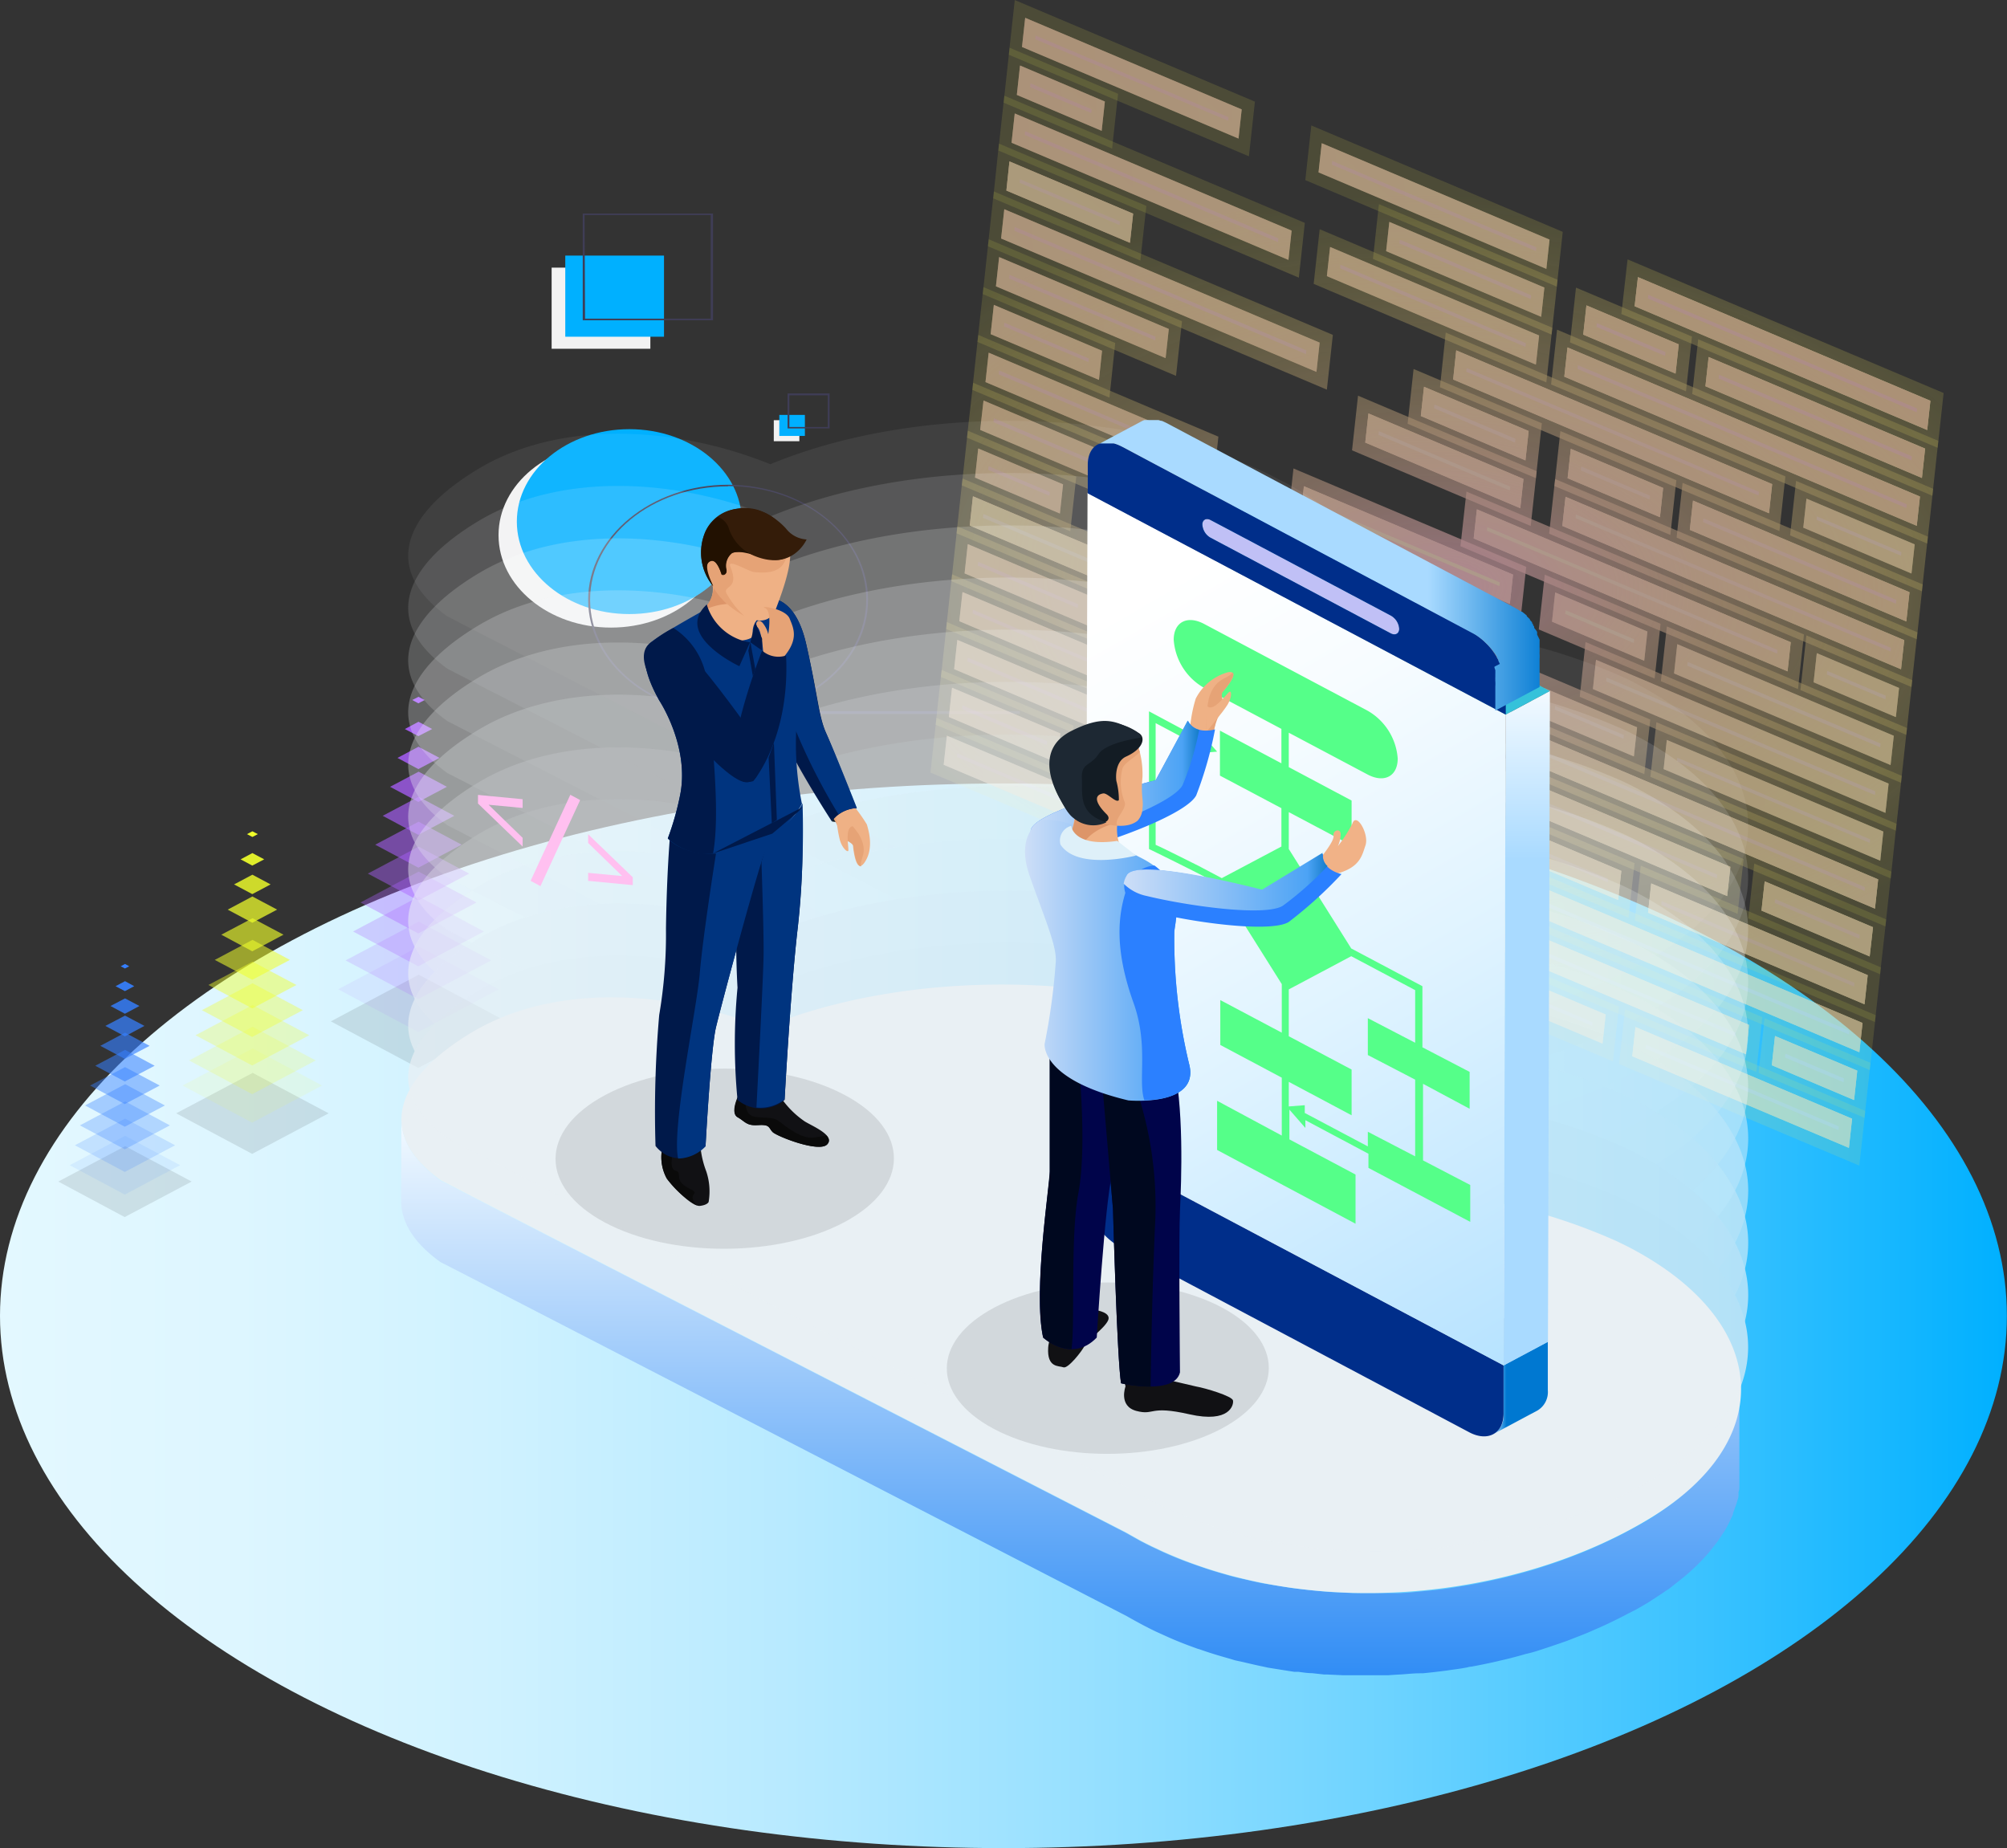 <svg xmlns="http://www.w3.org/2000/svg" xmlns:xlink="http://www.w3.org/1999/xlink" viewBox="0 0 163.25 150.33"><rect x="0" y="0" width="163.25" height="150.33" fill="#333333" stroke="none"/><defs><style>.cls-1,.cls-64{fill:none;}.cls-2{fill:#f2f2f2;}.cls-3{fill:#00b0ff;}.cls-4{fill:#3f3d56;}.cls-5{fill:url(#linear-gradient);}.cls-6{opacity:0.6;}.cls-7{fill:url(#linear-gradient-2);}.cls-25,.cls-8{opacity:0.5;}.cls-9{fill:url(#linear-gradient-56);}.cls-10{fill:url(#linear-gradient-57);}.cls-11{fill:url(#linear-gradient-58);}.cls-12{fill:url(#linear-gradient-59);}.cls-13{fill:url(#linear-gradient-60);}.cls-14{fill:url(#linear-gradient-61);}.cls-15{fill:url(#linear-gradient-62);}.cls-16{fill:url(#linear-gradient-63);}.cls-17{fill:url(#linear-gradient-64);}.cls-18{fill:url(#linear-gradient-65);}.cls-19{fill:url(#linear-gradient-66);}.cls-20{fill:url(#linear-gradient-67);}.cls-21{fill:url(#linear-gradient-68);}.cls-22{fill:url(#linear-gradient-69);}.cls-23{fill:url(#linear-gradient-70);}.cls-24{fill:url(#linear-gradient-71);}.cls-100,.cls-25{isolation:isolate;}.cls-26{fill:url(#linear-gradient-72);}.cls-27{fill:url(#linear-gradient-73);}.cls-28{fill:url(#linear-gradient-74);}.cls-29{fill:url(#linear-gradient-75);}.cls-30{fill:url(#linear-gradient-76);}.cls-31{fill:url(#linear-gradient-77);}.cls-32{fill:url(#linear-gradient-78);}.cls-33{fill:url(#linear-gradient-79);}.cls-34{fill:url(#linear-gradient-80);}.cls-35{fill:url(#linear-gradient-81);}.cls-36{fill:url(#linear-gradient-82);}.cls-37{fill:url(#linear-gradient-83);}.cls-38{fill:url(#linear-gradient-84);}.cls-39{fill:url(#linear-gradient-85);}.cls-40{fill:url(#linear-gradient-86);}.cls-41{fill:url(#linear-gradient-87);}.cls-42{fill:url(#linear-gradient-88);}.cls-43{fill:url(#linear-gradient-89);}.cls-44{fill:url(#linear-gradient-90);}.cls-45{fill:url(#linear-gradient-91);}.cls-46{fill:url(#linear-gradient-92);}.cls-47{fill:url(#linear-gradient-93);}.cls-48{fill:url(#linear-gradient-94);}.cls-49{fill:url(#linear-gradient-95);}.cls-50{fill:url(#linear-gradient-96);}.cls-51{fill:url(#linear-gradient-97);}.cls-52{fill:url(#linear-gradient-98);}.cls-53{fill:url(#linear-gradient-99);}.cls-54{fill:url(#linear-gradient-100);}.cls-55{fill:url(#linear-gradient-101);}.cls-56{fill:url(#linear-gradient-102);}.cls-57{fill:url(#linear-gradient-103);}.cls-58{fill:url(#linear-gradient-104);}.cls-59{fill:url(#linear-gradient-105);}.cls-60{fill:url(#linear-gradient-106);}.cls-61{fill:url(#linear-gradient-107);}.cls-62{fill:url(#linear-gradient-108);}.cls-63{fill:url(#linear-gradient-109);}.cls-64{stroke-width:2px;stroke:url(#radial-gradient);}.cls-137,.cls-65{opacity:0.1;}.cls-66{opacity:0;}.cls-67{fill:#f0ff2a;}.cls-68{opacity:0.09;}.cls-69{opacity:0.18;}.cls-70{opacity:0.27;}.cls-71{opacity:0.36;}.cls-72{opacity:0.45;}.cls-73{opacity:0.55;}.cls-74{opacity:0.64;}.cls-75{opacity:0.73;}.cls-76{opacity:0.82;}.cls-77{opacity:0.91;}.cls-78{fill:#ab5fff;}.cls-79{fill:#357fff;}.cls-80{fill:url(#linear-gradient-110);}.cls-81{fill:#e9f0f4;}.cls-82{opacity:0.7;}.cls-83{fill:#fff;}.cls-84{fill:#fdfefe;}.cls-85{fill:#fbfcfd;}.cls-86{fill:#f9fbfc;}.cls-87{fill:#f7fafb;}.cls-88{fill:#f5f8fa;}.cls-89{fill:#f3f7f9;}.cls-90{fill:#f1f5f8;}.cls-91{fill:#eff4f7;}.cls-92{fill:#edf3f6;}.cls-93{fill:#ebf1f5;}.cls-94{fill:#bfd4db;}.cls-95{fill:url(#linear-gradient-111);}.cls-96{fill:#002e8a;}.cls-97{fill:url(#linear-gradient-112);}.cls-98{fill:#35c2da;}.cls-99{fill:url(#linear-gradient-113);}.cls-101{clip-path:url(#clip-path);}.cls-102{fill:#b2c5cc;}.cls-103{fill:#adc0c7;}.cls-104{fill:#a9bbc2;}.cls-105{fill:#a4b6bd;}.cls-106{fill:#a0b1b8;}.cls-107{fill:#9bacb3;}.cls-108{fill:#97a7ad;}.cls-109{fill:#93a2a8;}.cls-110{fill:#8e9da3;}.cls-111{fill:#8a999e;}.cls-112{fill:#859499;}.cls-113{fill:#818f94;}.cls-114{fill:#7c8a8f;}.cls-115{fill:#78858a;}.cls-116{fill:#738085;}.cls-117{clip-path:url(#clip-path-2);}.cls-118{fill:#32b5ca;}.cls-119{fill:#30b0c5;}.cls-120{fill:#2facc0;}.cls-121{fill:#2ea7bb;}.cls-122{fill:#2da3b6;}.cls-123{fill:#2b9eb1;}.cls-124{fill:#2a9aac;}.cls-125{fill:#2995a7;}.cls-126{fill:#2891a2;}.cls-127{fill:#268c9d;}.cls-128{clip-path:url(#clip-path-3);}.cls-129{clip-path:url(#clip-path-4);}.cls-130{fill:#207684;}.cls-131{fill:#217a89;}.cls-132{fill:#237f8e;}.cls-133{fill:#248393;}.cls-134{fill:#258898;}.cls-135{fill:#c0c0f6;}.cls-136{fill:url(#linear-gradient-114);}.cls-138{fill:#131c24;}.cls-139{fill:#efb185;}.cls-140{fill:#e6a376;}.cls-141{fill:#00194a;}.cls-142{fill:url(#linear-gradient-115);}.cls-143{fill:#111114;}.cls-144{fill:#0a0a0a;}.cls-145{fill:url(#linear-gradient-116);}.cls-146{fill:url(#linear-gradient-117);}.cls-147{fill:url(#linear-gradient-118);}.cls-148{fill:#dd9569;}.cls-149{fill:#341c09;}.cls-150{fill:#221101;}.cls-151{fill:#ffc0f0;}.cls-152{fill:#55ff89;}.cls-153{fill:#2b80ff;}.cls-154{fill:url(#linear-gradient-119);}.cls-155{fill:#00044a;}.cls-156{fill:#00081f;}.cls-157{fill:url(#linear-gradient-120);}.cls-158{fill:#1d2833;}.cls-159{fill:#def0f9;}.cls-160{fill:#f1b287;}.cls-161{fill:url(#linear-gradient-121);}</style><linearGradient id="linear-gradient" y1="107.03" x2="163.25" y2="107.03" gradientUnits="userSpaceOnUse"><stop offset="0" stop-color="#e3f8ff"/><stop offset="0.11" stop-color="#def6ff"/><stop offset="0.24" stop-color="#d0f2ff"/><stop offset="0.39" stop-color="#b8eaff"/><stop offset="0.54" stop-color="#97e0ff"/><stop offset="0.69" stop-color="#6dd3ff"/><stop offset="0.85" stop-color="#3ac2ff"/><stop offset="1" stop-color="#00b0ff"/></linearGradient><linearGradient id="linear-gradient-2" x1="119.48" y1="32.6" x2="213.65" y2="32.6" gradientTransform="matrix(-0.86, 0.16, -0.04, -1.18, 261.26, 59.08)" gradientUnits="userSpaceOnUse"><stop offset="0" stop-color="#fff2c9"/><stop offset="1" stop-color="#ffb7bb"/></linearGradient><linearGradient id="linear-gradient-56" x1="100.83" y1="3.81" x2="150.08" y2="47.76" gradientTransform="matrix(1.83, 0.12, 0.11, -1.19, -89.9, 62.92)" xlink:href="#linear-gradient-2"/><linearGradient id="linear-gradient-57" x1="94.62" y1="8.31" x2="145.16" y2="53.4" gradientTransform="matrix(1.83, 0.12, 0.11, -1.19, -89.9, 62.92)" xlink:href="#linear-gradient-2"/><linearGradient id="linear-gradient-58" x1="91.21" y1="10.99" x2="142.23" y2="56.52" gradientTransform="matrix(1.83, 0.12, 0.11, -1.19, -89.9, 62.92)" xlink:href="#linear-gradient-2"/><linearGradient id="linear-gradient-59" x1="89.52" y1="15.77" x2="138.44" y2="59.42" gradientTransform="matrix(1.83, 0.12, 0.11, -1.19, -89.9, 62.92)" xlink:href="#linear-gradient-2"/><linearGradient id="linear-gradient-60" x1="100.1" y1="3.44" x2="150.65" y2="48.54" gradientTransform="matrix(1.83, 0.12, 0.11, -1.19, -89.9, 62.92)" xlink:href="#linear-gradient-2"/><linearGradient id="linear-gradient-61" x1="93.77" y1="8.72" x2="145.04" y2="54.47" gradientTransform="matrix(1.83, 0.12, 0.11, -1.19, -89.9, 62.92)" xlink:href="#linear-gradient-2"/><linearGradient id="linear-gradient-62" x1="94.84" y1="10.75" x2="143.75" y2="54.39" gradientTransform="matrix(1.83, 0.12, 0.11, -1.19, -89.9, 62.92)" xlink:href="#linear-gradient-2"/><linearGradient id="linear-gradient-63" x1="91.63" y1="11.66" x2="142.75" y2="57.27" gradientTransform="matrix(1.83, 0.12, 0.11, -1.19, -89.9, 62.92)" xlink:href="#linear-gradient-2"/><linearGradient id="linear-gradient-64" x1="99.59" y1="3.71" x2="150.81" y2="49.41" gradientTransform="matrix(1.83, 0.12, 0.11, -1.19, -89.9, 62.92)" xlink:href="#linear-gradient-2"/><linearGradient id="linear-gradient-65" x1="90.01" y1="15.62" x2="139.2" y2="59.5" gradientTransform="matrix(1.83, 0.12, 0.11, -1.19, -89.9, 62.92)" xlink:href="#linear-gradient-2"/><linearGradient id="linear-gradient-66" x1="98.34" y1="5.6" x2="149.46" y2="51.2" gradientTransform="matrix(1.83, 0.12, 0.11, -1.19, -89.9, 62.92)" xlink:href="#linear-gradient-2"/><linearGradient id="linear-gradient-67" x1="90.63" y1="14.55" x2="140.59" y2="59.13" gradientTransform="matrix(1.83, 0.12, 0.11, -1.19, -89.9, 62.92)" xlink:href="#linear-gradient-2"/><linearGradient id="linear-gradient-68" x1="93.18" y1="12.08" x2="143.66" y2="57.12" gradientTransform="matrix(1.83, 0.12, 0.11, -1.19, -89.9, 62.92)" xlink:href="#linear-gradient-2"/><linearGradient id="linear-gradient-69" x1="97.87" y1="8" x2="147.82" y2="52.57" gradientTransform="matrix(1.83, 0.12, 0.11, -1.19, -89.9, 62.92)" xlink:href="#linear-gradient-2"/><linearGradient id="linear-gradient-70" x1="94.65" y1="10.76" x2="145.28" y2="55.93" gradientTransform="matrix(1.83, 0.12, 0.11, -1.19, -89.9, 62.92)" xlink:href="#linear-gradient-2"/><linearGradient id="linear-gradient-71" x1="98.66" y1="7.21" x2="149.15" y2="52.26" gradientTransform="matrix(1.83, 0.12, 0.11, -1.19, -89.9, 62.92)" xlink:href="#linear-gradient-2"/><linearGradient id="linear-gradient-72" x1="106.88" y1="-1.39" x2="155.58" y2="42.05" gradientTransform="matrix(1.83, 0.12, 0.11, -1.19, -89.9, 62.92)" xlink:href="#linear-gradient-2"/><linearGradient id="linear-gradient-73" x1="105.6" y1="-1.42" x2="156.14" y2="43.68" gradientTransform="matrix(1.83, 0.12, 0.11, -1.19, -89.9, 62.92)" xlink:href="#linear-gradient-2"/><linearGradient id="linear-gradient-74" x1="105.99" y1="-1.84" x2="157" y2="43.67" gradientTransform="matrix(1.83, 0.12, 0.11, -1.19, -89.9, 62.92)" xlink:href="#linear-gradient-2"/><linearGradient id="linear-gradient-75" x1="109.26" y1="-4.66" x2="159.81" y2="40.44" gradientTransform="matrix(1.83, 0.12, 0.11, -1.19, -89.9, 62.92)" xlink:href="#linear-gradient-2"/><linearGradient id="linear-gradient-76" x1="103.68" y1="2.38" x2="152.62" y2="46.04" gradientTransform="matrix(1.83, 0.12, 0.11, -1.19, -89.9, 62.92)" xlink:href="#linear-gradient-2"/><linearGradient id="linear-gradient-77" x1="115.09" y1="-9.49" x2="164.35" y2="34.46" gradientTransform="matrix(1.83, 0.12, 0.11, -1.19, -89.9, 62.92)" xlink:href="#linear-gradient-2"/><linearGradient id="linear-gradient-78" x1="114.75" y1="-9.52" x2="165.3" y2="35.58" gradientTransform="matrix(1.83, 0.12, 0.11, -1.19, -89.9, 62.92)" xlink:href="#linear-gradient-2"/><linearGradient id="linear-gradient-79" x1="108.63" y1="-4.05" x2="159.89" y2="41.69" gradientTransform="matrix(1.83, 0.12, 0.11, -1.19, -89.9, 62.92)" xlink:href="#linear-gradient-2"/><linearGradient id="linear-gradient-80" x1="120.98" y1="-14.84" x2="169.68" y2="28.61" gradientTransform="matrix(1.83, 0.12, 0.11, -1.19, -89.9, 62.92)" xlink:href="#linear-gradient-2"/><linearGradient id="linear-gradient-81" x1="108.99" y1="-2.64" x2="157.93" y2="41.02" gradientTransform="matrix(1.83, 0.12, 0.11, -1.19, -89.9, 62.92)" xlink:href="#linear-gradient-2"/><linearGradient id="linear-gradient-82" x1="106.44" y1="-1.15" x2="157.57" y2="44.47" gradientTransform="matrix(1.83, 0.12, 0.11, -1.19, -89.9, 62.92)" xlink:href="#linear-gradient-2"/><linearGradient id="linear-gradient-83" x1="114.43" y1="-9.08" x2="165.65" y2="36.62" gradientTransform="matrix(1.83, 0.12, 0.11, -1.19, -89.9, 62.92)" xlink:href="#linear-gradient-2"/><linearGradient id="linear-gradient-84" x1="120.24" y1="-14.39" x2="170.79" y2="30.72" gradientTransform="matrix(1.83, 0.12, 0.11, -1.19, -89.9, 62.92)" xlink:href="#linear-gradient-2"/><linearGradient id="linear-gradient-85" x1="104.26" y1="2.3" x2="153.44" y2="46.18" gradientTransform="matrix(1.83, 0.12, 0.11, -1.19, -89.9, 62.92)" xlink:href="#linear-gradient-2"/><linearGradient id="linear-gradient-86" x1="113.16" y1="-7.22" x2="164.27" y2="38.39" gradientTransform="matrix(1.83, 0.12, 0.11, -1.19, -89.9, 62.92)" xlink:href="#linear-gradient-2"/><linearGradient id="linear-gradient-87" x1="105.1" y1="1.44" x2="155.06" y2="46.01" gradientTransform="matrix(1.83, 0.12, 0.11, -1.19, -89.9, 62.92)" xlink:href="#linear-gradient-2"/><linearGradient id="linear-gradient-88" x1="107.8" y1="-0.9" x2="158.3" y2="44.15" gradientTransform="matrix(1.83, 0.12, 0.11, -1.19, -89.9, 62.92)" xlink:href="#linear-gradient-2"/><linearGradient id="linear-gradient-89" x1="114.31" y1="-7.66" x2="163.24" y2="35.99" gradientTransform="matrix(1.83, 0.12, 0.11, -1.19, -89.9, 62.92)" xlink:href="#linear-gradient-2"/><linearGradient id="linear-gradient-90" x1="93.1" y1="14.33" x2="143.22" y2="59.04" gradientTransform="matrix(1.83, 0.12, 0.11, -1.19, -89.9, 62.92)" xlink:href="#linear-gradient-2"/><linearGradient id="linear-gradient-91" x1="88.77" y1="18.48" x2="138.27" y2="62.65" gradientTransform="matrix(1.83, 0.12, 0.11, -1.19, -89.9, 62.92)" xlink:href="#linear-gradient-2"/><linearGradient id="linear-gradient-92" x1="93.61" y1="13.29" x2="144.73" y2="58.9" gradientTransform="matrix(1.83, 0.12, 0.11, -1.19, -89.9, 62.92)" xlink:href="#linear-gradient-2"/><linearGradient id="linear-gradient-93" x1="93.89" y1="13.78" x2="143.14" y2="57.73" gradientTransform="matrix(1.83, 0.12, 0.11, -1.19, -89.9, 62.92)" xlink:href="#linear-gradient-2"/><linearGradient id="linear-gradient-94" x1="97.52" y1="10.24" x2="148.07" y2="55.34" gradientTransform="matrix(1.83, 0.12, 0.11, -1.19, -89.9, 62.92)" xlink:href="#linear-gradient-2"/><linearGradient id="linear-gradient-95" x1="83.41" y1="21.12" x2="133.35" y2="65.68" gradientTransform="matrix(1.83, 0.12, 0.11, -1.19, -89.9, 62.92)" xlink:href="#linear-gradient-2"/><linearGradient id="linear-gradient-96" x1="79.98" y1="23.7" x2="130.61" y2="68.87" gradientTransform="matrix(1.83, 0.12, 0.11, -1.19, -89.9, 62.92)" xlink:href="#linear-gradient-2"/><linearGradient id="linear-gradient-97" x1="84.03" y1="20.19" x2="134.53" y2="65.24" gradientTransform="matrix(1.83, 0.12, 0.11, -1.19, -89.9, 62.92)" xlink:href="#linear-gradient-2"/><linearGradient id="linear-gradient-98" x1="78.8" y1="26.11" x2="129.92" y2="71.72" gradientTransform="matrix(1.83, 0.12, 0.11, -1.19, -89.9, 62.92)" xlink:href="#linear-gradient-2"/><linearGradient id="linear-gradient-99" x1="79.63" y1="27.09" x2="128.87" y2="71.02" gradientTransform="matrix(1.83, 0.12, 0.11, -1.19, -89.9, 62.92)" xlink:href="#linear-gradient-2"/><linearGradient id="linear-gradient-100" x1="82.88" y1="23.21" x2="133.42" y2="68.3" gradientTransform="matrix(1.83, 0.12, 0.11, -1.19, -89.9, 62.92)" xlink:href="#linear-gradient-2"/><linearGradient id="linear-gradient-101" x1="84.71" y1="21.59" x2="135.24" y2="66.68" gradientTransform="matrix(1.83, 0.12, 0.11, -1.19, -89.9, 62.92)" xlink:href="#linear-gradient-2"/><linearGradient id="linear-gradient-102" x1="84.67" y1="22.58" x2="133.41" y2="66.08" gradientTransform="matrix(1.83, 0.12, 0.11, -1.19, -89.9, 62.92)" xlink:href="#linear-gradient-2"/><linearGradient id="linear-gradient-103" x1="89.31" y1="17.21" x2="140.24" y2="62.65" gradientTransform="matrix(1.83, 0.12, 0.11, -1.19, -89.9, 62.92)" xlink:href="#linear-gradient-2"/><linearGradient id="linear-gradient-104" x1="100.15" y1="5.73" x2="149.06" y2="49.37" gradientTransform="matrix(1.83, 0.12, 0.11, -1.19, -89.9, 62.92)" xlink:href="#linear-gradient-2"/><linearGradient id="linear-gradient-105" x1="78.59" y1="27.4" x2="128.7" y2="72.12" gradientTransform="matrix(1.83, 0.12, 0.11, -1.19, -89.9, 62.92)" xlink:href="#linear-gradient-2"/><linearGradient id="linear-gradient-106" x1="74.43" y1="31.71" x2="123.94" y2="75.88" gradientTransform="matrix(1.83, 0.12, 0.11, -1.19, -89.9, 62.92)" xlink:href="#linear-gradient-2"/><linearGradient id="linear-gradient-107" x1="70.06" y1="34.55" x2="120.61" y2="79.65" gradientTransform="matrix(1.83, 0.12, 0.11, -1.19, -89.9, 62.92)" xlink:href="#linear-gradient-2"/><linearGradient id="linear-gradient-108" x1="70.54" y1="36.01" x2="119.31" y2="79.52" gradientTransform="matrix(1.83, 0.12, 0.11, -1.19, -89.9, 62.92)" xlink:href="#linear-gradient-2"/><linearGradient id="linear-gradient-109" x1="74.55" y1="30.07" x2="125.48" y2="75.52" gradientTransform="matrix(1.83, 0.12, 0.11, -1.19, -89.9, 62.92)" xlink:href="#linear-gradient-2"/><radialGradient id="radial-gradient" cx="120.55" cy="35.64" r="37.65" gradientTransform="matrix(1.41, 0.09, 0.09, -0.84, -55.49, 66.72)" gradientUnits="userSpaceOnUse"><stop offset="0" stop-color="#ffb7d1" stop-opacity="0.8"/><stop offset="1" stop-color="#f2ec51" stop-opacity="0.22"/></radialGradient><linearGradient id="linear-gradient-110" x1="87.12" y1="136.29" x2="87.12" y2="91.05" gradientUnits="userSpaceOnUse"><stop offset="0" stop-color="#318df5"/><stop offset="1" stop-color="#f3faff"/></linearGradient><linearGradient id="linear-gradient-111" x1="121.49" y1="112.9" x2="125.91" y2="112.9" gradientUnits="userSpaceOnUse"><stop offset="0" stop-color="#a9daff"/><stop offset="0.24" stop-color="#0078d1"/></linearGradient><linearGradient id="linear-gradient-112" x1="124.19" y1="111.07" x2="124.19" y2="56.21" gradientUnits="userSpaceOnUse"><stop offset="0.75" stop-color="#a9daff"/><stop offset="1" stop-color="#f3faff"/></linearGradient><linearGradient id="linear-gradient-113" x1="124.98" y1="109.53" x2="85.78" y2="41.63" gradientUnits="userSpaceOnUse"><stop offset="0" stop-color="#b6e3ff"/><stop offset="0.03" stop-color="#bae4ff"/><stop offset="0.4" stop-color="#dff3ff"/><stop offset="0.7" stop-color="#f7fcff"/><stop offset="0.88" stop-color="#fff"/></linearGradient><clipPath id="clip-path"><path class="cls-1" d="M101.39,40.74a.42.42,0,0,1,.2-.4L98,42.26a.41.41,0,0,0-.19.4h0l.25-.14.14-.07L99,42l1.21-.65,1.15-.61L97.8,42.66h0a1.31,1.31,0,0,0,.67,1.08l3.6-1.92A1.35,1.35,0,0,1,101.39,40.74Z"/></clipPath><clipPath id="clip-path-2"><path class="cls-1" d="M101.59,40.34a1,1,0,0,0-.18.1L98,42.26a.5.5,0,0,1,.48,0l3.6-1.92A.5.5,0,0,0,101.59,40.34Z"/></clipPath><clipPath id="clip-path-3"><path class="cls-1" d="M117.22,49.64a.52.52,0,0,1-.49,0l-3.6,1.93a.54.54,0,0,0,.49,0Z"/></clipPath><clipPath id="clip-path-4"><path class="cls-1" d="M113.62,51.56l3.6-1.92a.42.42,0,0,0,.19-.4,1.35,1.35,0,0,0-.68-1.08l-3.59,1.92a1.34,1.34,0,0,1,.67,1.08A.41.41,0,0,1,113.62,51.56Z"/></clipPath><linearGradient id="linear-gradient-114" x1="89.28" y1="46.1" x2="126.08" y2="46.1" gradientUnits="userSpaceOnUse"><stop offset="0.73" stop-color="#a9daff"/><stop offset="1" stop-color="#0078d1"/></linearGradient><linearGradient id="linear-gradient-115" x1="62.52" y1="57.55" x2="69.66" y2="57.55" gradientUnits="userSpaceOnUse"><stop offset="0" stop-color="#cddef7"/><stop offset="0" stop-color="#7e9dc9"/><stop offset="0" stop-color="#00347f"/></linearGradient><linearGradient id="linear-gradient-116" x1="61.53" y1="77.77" x2="65.31" y2="77.77" xlink:href="#linear-gradient-115"/><linearGradient id="linear-gradient-117" x1="55.07" y1="80.86" x2="63.4" y2="80.86" xlink:href="#linear-gradient-115"/><linearGradient id="linear-gradient-118" x1="52.49" y1="58.98" x2="65.28" y2="58.98" xlink:href="#linear-gradient-115"/><linearGradient id="linear-gradient-119" x1="83.83" y1="63.57" x2="97.53" y2="63.57" gradientUnits="userSpaceOnUse"><stop offset="0" stop-color="#cddef7"/><stop offset="0.55" stop-color="#7fbaf6"/><stop offset="0.9" stop-color="#4ca3f5"/><stop offset="1" stop-color="#147cc9"/></linearGradient><linearGradient id="linear-gradient-120" x1="83.39" y1="78.12" x2="96.82" y2="78.12" xlink:href="#linear-gradient-119"/><linearGradient id="linear-gradient-121" x1="91.44" y1="71.76" x2="108.02" y2="71.76" xlink:href="#linear-gradient-119"/></defs><title>1Asset 13</title><g id="Layer_2" data-name="Layer 2"><g id="Layer_1-2" data-name="Layer 1"><ellipse class="cls-2" cx="49.7" cy="43.53" rx="9.15" ry="7.52"/><ellipse class="cls-3" cx="51.19" cy="42.43" rx="9.15" ry="7.52"/><rect class="cls-2" x="44.87" y="21.77" width="8.03" height="6.6"/><rect class="cls-3" x="45.98" y="20.79" width="8.03" height="6.6"/><rect class="cls-4" x="62.62" y="57.84" width="20.34" height="0.24"/><path class="cls-4" d="M58,26.05H47.4V17.37H58Zm-10.41-.13H57.81V17.49H47.55Z"/><rect class="cls-2" x="62.94" y="34.18" width="2.08" height="1.71"/><rect class="cls-3" x="63.39" y="33.75" width="2.08" height="1.71"/><path class="cls-4" d="M67.48,34.85H64.06V32h3.42Zm-3.27-.12h3.12V32.16H64.21Z"/><path class="cls-4" d="M59.22,58.14c-6.27,0-11.38-4.2-11.38-9.35S53,39.43,59.22,39.43s11.39,4.2,11.39,9.36S65.5,58.14,59.22,58.14Zm0-18.58C53,39.56,48,43.7,48,48.79S53,58,59.22,58s11.24-4.14,11.24-9.23-5-9.23-11.24-9.23Z"/><ellipse class="cls-5" cx="81.62" cy="107.03" rx="81.62" ry="43.3"/><g class="cls-6"><polygon class="cls-7" points="146.68 42.92 146.94 40.56 155.74 44.28 155.48 46.65 146.68 42.92"/><polygon class="cls-7" points="138.72 31.42 138.98 29.04 156.59 36.49 156.33 38.88 138.72 31.42"/><polygon class="cls-7" points="132.96 24.91 133.23 22.54 157.02 32.6 156.76 34.98 132.96 24.91"/><polygon class="cls-7" points="128.78 27.22 129.04 24.84 136.55 28.01 136.29 30.39 128.78 27.22"/><polygon class="cls-7" points="137.45 43.1 137.71 40.72 155.32 48.17 155.06 50.55 137.45 43.1"/><polygon class="cls-7" points="127.24 30.64 127.5 28.26 156.17 40.39 155.91 42.77 127.24 30.64"/><polygon class="cls-7" points="127.51 38.9 127.77 36.51 135.28 39.69 135.02 42.07 127.51 38.9"/><polygon class="cls-7" points="118.2 30.87 118.45 28.5 144.15 39.38 143.89 41.75 118.2 30.87"/><polygon class="cls-7" points="127.08 42.78 127.34 40.41 154.89 52.07 154.63 54.44 127.08 42.78"/><polygon class="cls-7" points="115.57 33.84 115.83 31.46 124.34 35.06 124.08 37.45 115.57 33.84"/><polygon class="cls-7" points="119.87 43.8 120.13 41.43 145.66 52.24 145.4 54.61 119.87 43.8"/><polygon class="cls-7" points="111.05 36 111.31 33.63 123.92 38.96 123.66 41.34 111.05 36"/><polygon class="cls-7" points="105.8 41.93 106.06 39.55 123.07 46.74 122.81 49.12 105.8 41.93"/><polygon class="cls-7" points="109.35 51.56 109.61 49.2 122.22 54.53 121.96 56.9 109.35 51.56"/><polygon class="cls-7" points="103.85 45.17 104.11 42.79 122.64 50.63 122.39 53.01 103.85 45.17"/><polygon class="cls-7" points="104.53 53.61 104.79 51.23 121.8 58.42 121.53 60.8 104.53 53.61"/><polygon class="cls-7" points="147.52 55.5 147.78 53.13 154.47 55.96 154.21 58.33 147.52 55.5"/><polygon class="cls-7" points="136.17 54.78 136.43 52.4 154.04 59.85 153.78 62.23 136.17 54.78"/><polygon class="cls-7" points="129.57 56.05 129.82 53.67 153.62 63.74 153.36 66.12 129.57 56.05"/><polygon class="cls-7" points="135.32 62.56 135.58 60.19 153.19 67.64 152.94 70.01 135.32 62.56"/><polygon class="cls-7" points="125.39 58.35 125.64 55.98 133.16 59.16 132.9 61.53 125.39 58.35"/><polygon class="cls-7" points="143.28 74.07 143.54 71.69 152.35 75.42 152.08 77.8 143.28 74.07"/><polygon class="cls-7" points="134.05 74.24 134.31 71.86 151.92 79.32 151.66 81.69 134.05 74.24"/><polygon class="cls-7" points="123.85 61.78 124.11 59.4 152.77 71.53 152.51 73.91 123.85 61.78"/><polygon class="cls-7" points="144.12 86.65 144.38 84.27 151.07 87.09 150.81 89.48 144.12 86.65"/><polygon class="cls-7" points="124.11 70.03 124.37 67.66 131.88 70.84 131.62 73.21 124.11 70.03"/><polygon class="cls-7" points="114.8 62.02 115.05 59.64 140.75 70.51 140.49 72.89 114.8 62.02"/><polygon class="cls-7" points="123.68 73.93 123.95 71.55 151.5 83.21 151.24 85.59 123.68 73.93"/><polygon class="cls-7" points="132.77 85.92 133.03 83.54 150.65 91 150.39 93.37 132.77 85.92"/><polygon class="cls-7" points="112.17 64.98 112.43 62.61 120.94 66.21 120.69 68.58 112.17 64.98"/><polygon class="cls-7" points="116.47 74.95 116.73 72.57 142.27 83.37 142.01 85.75 116.47 74.95"/><polygon class="cls-7" points="107.65 67.15 107.91 64.76 120.52 70.1 120.26 72.48 107.65 67.15"/><polygon class="cls-7" points="102.41 73.06 102.67 70.69 119.67 77.89 119.41 80.26 102.41 73.06"/><polygon class="cls-7" points="122.84 81.71 123.1 79.34 130.61 82.52 130.35 84.89 122.84 81.71"/><polygon class="cls-7" points="77.61 54.43 77.87 52.05 91.67 57.89 91.42 60.28 77.61 54.43"/><polygon class="cls-7" points="78.46 46.64 78.72 44.26 88.77 48.52 88.51 50.9 78.46 46.64"/><polygon class="cls-7" points="78.03 50.53 78.29 48.16 103.94 59.01 103.68 61.38 78.03 50.53"/><polygon class="cls-7" points="77.18 58.32 77.44 55.94 86.25 59.66 85.99 62.05 77.18 58.32"/><polygon class="cls-7" points="76.76 62.21 77.02 59.84 94.63 67.29 94.37 69.66 76.76 62.21"/><polygon class="cls-7" points="112.75 20.43 113.01 18.05 125.62 23.39 125.36 25.77 112.75 20.43"/><polygon class="cls-7" points="107.25 14.02 107.51 11.65 126.04 19.49 125.78 21.87 107.25 14.02"/><polygon class="cls-7" points="107.93 22.46 108.19 20.09 125.19 27.29 124.93 29.66 107.93 22.46"/><polygon class="cls-7" points="81.43 19.4 81.69 17.02 107.34 27.87 107.08 30.25 81.43 19.4"/><polygon class="cls-7" points="80.58 27.18 80.84 24.8 89.64 28.53 89.39 30.9 80.58 27.18"/><polygon class="cls-7" points="80.16 31.08 80.42 28.69 98.03 36.15 97.77 38.53 80.16 31.08"/><polygon class="cls-7" points="79.73 34.97 80 32.58 97.6 40.03 97.34 42.42 79.73 34.97"/><polygon class="cls-7" points="79.31 38.85 79.57 36.48 86.47 39.4 86.21 41.77 79.31 38.85"/><polygon class="cls-7" points="78.88 42.75 79.14 40.37 101.66 49.9 101.4 52.28 78.88 42.75"/><polygon class="cls-7" points="126.24 50.57 126.5 48.19 134 51.37 133.74 53.75 126.24 50.57"/><polygon class="cls-7" points="81.01 23.29 81.27 20.91 95.07 26.76 94.81 29.13 81.01 23.29"/><polygon class="cls-7" points="81.86 15.5 82.11 13.13 92.17 17.38 91.91 19.75 81.86 15.5"/><polygon class="cls-7" points="83.13 3.82 83.39 1.45 101 8.9 100.74 11.27 83.13 3.82"/><polygon class="cls-7" points="82.71 7.72 82.97 5.33 89.87 8.26 89.61 10.64 82.71 7.72"/><polygon class="cls-7" points="82.28 11.61 82.54 9.23 105.06 18.76 104.8 21.14 82.28 11.61"/><g class="cls-8"><polygon class="cls-9" points="146.68 42.92 146.94 40.56 155.74 44.28 155.48 46.65 146.68 42.92"/></g><polygon class="cls-10" points="138.72 31.42 138.98 29.04 156.59 36.49 156.33 38.88 138.72 31.42"/><polygon class="cls-11" points="132.96 24.91 133.23 22.54 157.02 32.6 156.76 34.98 132.96 24.91"/><polygon class="cls-12" points="128.78 27.22 129.04 24.84 136.55 28.01 136.29 30.39 128.78 27.22"/><polygon class="cls-13" points="137.45 43.1 137.71 40.72 155.32 48.17 155.06 50.55 137.45 43.1"/><polygon class="cls-14" points="127.24 30.64 127.5 28.26 156.17 40.39 155.91 42.77 127.24 30.64"/><polygon class="cls-15" points="127.51 38.9 127.77 36.51 135.28 39.69 135.02 42.07 127.51 38.9"/><polygon class="cls-16" points="118.2 30.87 118.45 28.5 144.15 39.38 143.89 41.75 118.2 30.87"/><polygon class="cls-17" points="127.08 42.78 127.34 40.41 154.89 52.07 154.63 54.44 127.08 42.78"/><polygon class="cls-18" points="115.57 33.84 115.83 31.46 124.34 35.06 124.08 37.45 115.57 33.84"/><polygon class="cls-19" points="119.87 43.8 120.13 41.43 145.66 52.24 145.4 54.61 119.87 43.8"/><polygon class="cls-20" points="111.05 36 111.31 33.63 123.92 38.96 123.66 41.34 111.05 36"/><polygon class="cls-21" points="105.8 41.93 106.06 39.55 123.07 46.74 122.81 49.12 105.8 41.93"/><polygon class="cls-22" points="109.35 51.56 109.61 49.2 122.22 54.53 121.96 56.9 109.35 51.56"/><polygon class="cls-23" points="103.85 45.17 104.11 42.79 122.64 50.63 122.39 53.01 103.85 45.17"/><polygon class="cls-24" points="104.53 53.61 104.79 51.23 121.8 58.42 121.53 60.8 104.53 53.61"/><g class="cls-25"><polygon class="cls-26" points="147.52 55.5 147.78 53.13 154.47 55.96 154.21 58.33 147.52 55.5"/><polygon class="cls-27" points="136.17 54.78 136.43 52.4 154.04 59.85 153.78 62.23 136.17 54.78"/><polygon class="cls-28" points="129.57 56.05 129.82 53.67 153.62 63.74 153.36 66.12 129.57 56.05"/></g><g class="cls-8"><polygon class="cls-29" points="135.32 62.56 135.58 60.19 153.19 67.64 152.94 70.01 135.32 62.56"/></g><g class="cls-8"><polygon class="cls-30" points="125.39 58.35 125.64 55.98 133.16 59.16 132.9 61.53 125.39 58.35"/></g><polygon class="cls-31" points="143.28 74.07 143.54 71.69 152.35 75.42 152.08 77.8 143.28 74.07"/><polygon class="cls-32" points="134.05 74.24 134.31 71.86 151.92 79.32 151.66 81.69 134.05 74.24"/><polygon class="cls-33" points="123.85 61.78 124.11 59.4 152.77 71.53 152.51 73.91 123.85 61.78"/><polygon class="cls-34" points="144.12 86.65 144.38 84.27 151.07 87.09 150.81 89.48 144.12 86.65"/><polygon class="cls-35" points="124.11 70.03 124.37 67.66 131.88 70.84 131.62 73.21 124.11 70.03"/><polygon class="cls-36" points="114.8 62.02 115.05 59.64 140.75 70.51 140.49 72.89 114.8 62.02"/><polygon class="cls-37" points="123.68 73.93 123.95 71.55 151.5 83.21 151.24 85.59 123.68 73.93"/><polygon class="cls-38" points="132.77 85.92 133.03 83.54 150.65 91 150.39 93.37 132.77 85.92"/><polygon class="cls-39" points="112.17 64.98 112.43 62.61 120.94 66.21 120.69 68.58 112.17 64.98"/><polygon class="cls-40" points="116.47 74.95 116.73 72.57 142.27 83.37 142.01 85.75 116.47 74.95"/><polygon class="cls-41" points="107.65 67.15 107.91 64.76 120.52 70.1 120.26 72.48 107.65 67.15"/><polygon class="cls-42" points="102.41 73.06 102.67 70.69 119.67 77.89 119.41 80.26 102.41 73.06"/><g class="cls-8"><polygon class="cls-43" points="122.84 81.71 123.1 79.34 130.61 82.52 130.35 84.89 122.84 81.71"/></g><g class="cls-8"><polygon class="cls-44" points="77.61 54.43 77.87 52.05 91.67 57.89 91.42 60.28 77.61 54.43"/></g><g class="cls-8"><polygon class="cls-45" points="78.46 46.64 78.72 44.26 88.77 48.52 88.51 50.9 78.46 46.64"/></g><g class="cls-8"><polygon class="cls-46" points="78.03 50.53 78.29 48.16 103.94 59.01 103.68 61.38 78.03 50.53"/></g><g class="cls-8"><polygon class="cls-47" points="77.18 58.32 77.44 55.94 86.25 59.66 85.99 62.05 77.18 58.32"/></g><g class="cls-8"><polygon class="cls-48" points="76.76 62.21 77.02 59.84 94.63 67.29 94.37 69.66 76.76 62.21"/></g><g class="cls-25"><polygon class="cls-49" points="112.75 20.43 113.01 18.05 125.62 23.39 125.36 25.77 112.75 20.43"/><polygon class="cls-50" points="107.25 14.02 107.51 11.65 126.04 19.49 125.78 21.87 107.25 14.02"/><polygon class="cls-51" points="107.93 22.46 108.19 20.09 125.19 27.29 124.93 29.66 107.93 22.46"/></g><g class="cls-8"><polygon class="cls-52" points="81.43 19.4 81.69 17.02 107.34 27.87 107.08 30.25 81.43 19.4"/></g><g class="cls-8"><polygon class="cls-53" points="80.58 27.18 80.84 24.8 89.64 28.53 89.39 30.9 80.58 27.18"/></g><g class="cls-25"><polygon class="cls-54" points="80.16 31.08 80.42 28.69 98.03 36.15 97.77 38.53 80.16 31.08"/><polygon class="cls-55" points="79.73 34.97 80 32.58 97.6 40.03 97.34 42.42 79.73 34.97"/><polygon class="cls-56" points="79.31 38.85 79.57 36.48 86.47 39.4 86.21 41.77 79.31 38.85"/></g><polygon class="cls-57" points="78.88 42.75 79.14 40.37 101.66 49.9 101.4 52.28 78.88 42.75"/><g class="cls-8"><polygon class="cls-58" points="126.24 50.57 126.5 48.19 134 51.37 133.74 53.75 126.24 50.57"/></g><g class="cls-8"><polygon class="cls-59" points="81.01 23.29 81.27 20.91 95.07 26.76 94.81 29.13 81.01 23.29"/></g><polygon class="cls-60" points="81.86 15.5 82.11 13.13 92.17 17.38 91.91 19.75 81.86 15.5"/><g class="cls-25"><polygon class="cls-61" points="83.13 3.82 83.39 1.45 101 8.9 100.74 11.27 83.13 3.82"/><polygon class="cls-62" points="82.71 7.72 82.97 5.33 89.87 8.26 89.61 10.64 82.71 7.72"/><polygon class="cls-63" points="82.28 11.61 82.54 9.23 105.06 18.76 104.8 21.14 82.28 11.61"/></g><polygon class="cls-64" points="146.68 42.92 146.94 40.56 155.74 44.28 155.48 46.65 146.68 42.92"/><polygon class="cls-64" points="138.72 31.42 138.98 29.04 156.59 36.49 156.33 38.88 138.72 31.42"/><polygon class="cls-64" points="132.96 24.91 133.23 22.54 157.02 32.6 156.76 34.98 132.96 24.91"/><polygon class="cls-64" points="128.78 27.22 129.04 24.84 136.55 28.01 136.29 30.39 128.78 27.22"/><polygon class="cls-64" points="137.45 43.1 137.71 40.72 155.32 48.17 155.06 50.55 137.45 43.1"/><polygon class="cls-64" points="127.24 30.64 127.5 28.26 156.17 40.39 155.91 42.77 127.24 30.64"/><polygon class="cls-64" points="127.51 38.9 127.77 36.51 135.28 39.69 135.02 42.07 127.51 38.9"/><polygon class="cls-64" points="118.2 30.87 118.45 28.5 144.15 39.38 143.89 41.75 118.2 30.87"/><polygon class="cls-64" points="127.08 42.78 127.34 40.41 154.89 52.07 154.63 54.44 127.08 42.78"/><polygon class="cls-64" points="115.57 33.84 115.83 31.46 124.34 35.06 124.08 37.45 115.57 33.84"/><polygon class="cls-64" points="119.87 43.8 120.13 41.43 145.66 52.24 145.4 54.61 119.87 43.8"/><polygon class="cls-64" points="111.05 36 111.31 33.63 123.92 38.96 123.66 41.34 111.05 36"/><polygon class="cls-64" points="105.8 41.93 106.06 39.55 123.07 46.74 122.81 49.12 105.8 41.93"/><polygon class="cls-64" points="109.35 51.56 109.61 49.2 122.22 54.53 121.96 56.9 109.35 51.56"/><polygon class="cls-64" points="103.85 45.17 104.11 42.79 122.64 50.63 122.39 53.01 103.85 45.17"/><polygon class="cls-64" points="104.53 53.61 104.79 51.23 121.8 58.42 121.53 60.8 104.53 53.61"/><polygon class="cls-64" points="147.52 55.5 147.78 53.13 154.47 55.96 154.21 58.33 147.52 55.5"/><polygon class="cls-64" points="136.17 54.78 136.43 52.4 154.04 59.85 153.78 62.23 136.17 54.78"/><polygon class="cls-64" points="129.57 56.05 129.82 53.67 153.62 63.74 153.36 66.12 129.57 56.05"/><polygon class="cls-64" points="135.32 62.56 135.58 60.19 153.19 67.64 152.94 70.01 135.32 62.56"/><polygon class="cls-64" points="125.39 58.35 125.64 55.98 133.16 59.16 132.9 61.53 125.39 58.35"/><polygon class="cls-64" points="143.28 74.07 143.54 71.69 152.35 75.42 152.08 77.8 143.28 74.07"/><polygon class="cls-64" points="134.05 74.24 134.31 71.86 151.92 79.32 151.66 81.69 134.05 74.24"/><polygon class="cls-64" points="123.85 61.78 124.11 59.4 152.77 71.53 152.51 73.91 123.85 61.78"/><polygon class="cls-64" points="144.12 86.65 144.38 84.27 151.07 87.09 150.81 89.48 144.12 86.65"/><polygon class="cls-64" points="124.11 70.03 124.37 67.66 131.88 70.84 131.62 73.21 124.11 70.03"/><polygon class="cls-64" points="114.8 62.02 115.05 59.64 140.75 70.51 140.49 72.89 114.8 62.02"/><polygon class="cls-64" points="123.68 73.93 123.95 71.55 151.5 83.21 151.24 85.59 123.68 73.93"/><polygon class="cls-64" points="132.77 85.92 133.03 83.54 150.65 91 150.39 93.37 132.77 85.92"/><polygon class="cls-64" points="112.17 64.98 112.43 62.61 120.94 66.21 120.69 68.58 112.17 64.98"/><polygon class="cls-64" points="116.47 74.95 116.73 72.57 142.27 83.37 142.01 85.75 116.47 74.95"/><polygon class="cls-64" points="107.65 67.15 107.91 64.76 120.52 70.1 120.26 72.48 107.65 67.15"/><polygon class="cls-64" points="102.41 73.06 102.67 70.69 119.67 77.89 119.41 80.26 102.41 73.06"/><polygon class="cls-64" points="122.84 81.71 123.1 79.34 130.61 82.52 130.35 84.89 122.84 81.71"/><polygon class="cls-64" points="77.61 54.43 77.87 52.05 91.67 57.89 91.42 60.28 77.61 54.43"/><polygon class="cls-64" points="78.46 46.64 78.72 44.26 88.77 48.52 88.51 50.9 78.46 46.64"/><polygon class="cls-64" points="78.03 50.53 78.29 48.16 103.94 59.01 103.68 61.38 78.03 50.53"/><polygon class="cls-64" points="77.18 58.32 77.44 55.94 86.25 59.66 85.99 62.05 77.18 58.32"/><polygon class="cls-64" points="76.76 62.21 77.02 59.84 94.63 67.29 94.37 69.66 76.76 62.21"/><polygon class="cls-64" points="112.75 20.43 113.01 18.05 125.62 23.39 125.36 25.77 112.75 20.43"/><polygon class="cls-64" points="107.25 14.02 107.51 11.65 126.04 19.49 125.78 21.87 107.25 14.02"/><polygon class="cls-64" points="107.93 22.46 108.19 20.09 125.19 27.29 124.93 29.66 107.93 22.46"/><polygon class="cls-64" points="81.43 19.4 81.69 17.02 107.34 27.87 107.08 30.25 81.43 19.4"/><polygon class="cls-64" points="80.58 27.18 80.84 24.8 89.64 28.53 89.39 30.9 80.58 27.18"/><polygon class="cls-64" points="80.16 31.08 80.42 28.69 98.03 36.15 97.77 38.53 80.16 31.08"/><polygon class="cls-64" points="79.73 34.97 80 32.58 97.6 40.03 97.34 42.42 79.73 34.97"/><polygon class="cls-64" points="79.31 38.85 79.57 36.48 86.47 39.4 86.21 41.77 79.31 38.85"/><polygon class="cls-64" points="78.88 42.75 79.14 40.37 101.66 49.9 101.4 52.28 78.88 42.75"/><polygon class="cls-64" points="126.24 50.57 126.5 48.19 134 51.37 133.74 53.75 126.24 50.57"/><polygon class="cls-64" points="81.01 23.29 81.27 20.91 95.07 26.76 94.81 29.13 81.01 23.29"/><polygon class="cls-64" points="81.86 15.5 82.11 13.13 92.17 17.38 91.91 19.75 81.86 15.5"/><polygon class="cls-64" points="83.13 3.82 83.39 1.45 101 8.9 100.74 11.27 83.13 3.82"/><polygon class="cls-64" points="82.71 7.72 82.97 5.33 89.87 8.26 89.61 10.64 82.71 7.72"/><polygon class="cls-64" points="82.28 11.61 82.54 9.23 105.06 18.76 104.8 21.14 82.28 11.61"/></g><g class="cls-65"><polygon points="14.33 90.56 20.51 93.86 26.73 90.56 20.55 87.27 14.33 90.56"/></g><g class="cls-66"><polygon class="cls-67" points="14.33 90.35 20.51 93.65 26.73 90.35 20.55 87.05 14.33 90.35"/></g><g class="cls-68"><polygon class="cls-67" points="14.85 88.3 20.51 91.32 26.2 88.3 20.55 85.28 14.85 88.3"/></g><g class="cls-69"><polygon class="cls-67" points="15.38 86.26 20.51 89 25.68 86.26 20.54 83.52 15.38 86.26"/></g><g class="cls-70"><polygon class="cls-67" points="15.9 84.21 20.51 86.67 25.15 84.21 20.54 81.75 15.9 84.21"/></g><g class="cls-71"><polygon class="cls-67" points="16.42 82.17 20.51 84.35 24.63 82.17 20.54 79.98 16.42 82.17"/></g><g class="cls-72"><polygon class="cls-67" points="16.95 80.12 20.52 82.03 24.11 80.12 20.54 78.22 16.95 80.12"/></g><g class="cls-73"><polygon class="cls-67" points="17.47 78.08 20.52 79.7 23.58 78.08 20.54 76.45 17.47 78.08"/></g><g class="cls-74"><polygon class="cls-67" points="18 76.03 20.52 77.38 23.06 76.03 20.54 74.69 18 76.03"/></g><g class="cls-75"><polygon class="cls-67" points="18.52 73.99 20.52 75.06 22.54 73.99 20.53 72.92 18.52 73.99"/></g><g class="cls-76"><polygon class="cls-67" points="19.04 71.94 20.52 72.73 22.01 71.94 20.53 71.15 19.04 71.94"/></g><g class="cls-77"><polygon class="cls-67" points="19.57 69.9 20.52 70.41 21.49 69.9 20.53 69.39 19.57 69.9"/></g><polygon class="cls-67" points="20.09 67.85 20.53 68.08 20.97 67.85 20.53 67.62 20.09 67.85"/><g class="cls-65"><polygon points="26.91 83.08 34.02 86.87 41.17 83.08 34.06 79.28 26.91 83.08"/></g><g class="cls-66"><polygon class="cls-78" points="26.91 82.82 34.02 86.62 41.17 82.82 34.06 79.03 26.91 82.82"/></g><g class="cls-68"><polygon class="cls-78" points="27.51 80.47 34.02 83.95 40.57 80.47 34.06 77 27.51 80.47"/></g><g class="cls-69"><polygon class="cls-78" points="28.11 78.12 34.02 81.27 39.96 78.12 34.06 74.97 28.11 78.12"/></g><g class="cls-70"><polygon class="cls-78" points="28.72 75.77 34.02 78.6 39.36 75.77 34.06 72.93 28.72 75.77"/></g><g class="cls-71"><polygon class="cls-78" points="29.32 73.41 34.02 75.93 38.76 73.41 34.05 70.9 29.32 73.41"/></g><g class="cls-72"><polygon class="cls-78" points="29.92 71.06 34.03 73.25 38.16 71.06 34.05 68.87 29.92 71.06"/></g><g class="cls-73"><polygon class="cls-78" points="30.52 68.71 34.03 70.58 37.55 68.71 34.05 66.84 30.52 68.71"/></g><g class="cls-74"><polygon class="cls-78" points="31.13 66.36 34.03 67.91 36.95 66.36 34.05 64.81 31.13 66.36"/></g><g class="cls-75"><polygon class="cls-78" points="31.73 64 34.03 65.23 36.35 64 34.05 62.77 31.73 64"/></g><g class="cls-76"><polygon class="cls-78" points="32.33 61.65 34.03 62.56 35.75 61.65 34.04 60.74 32.33 61.65"/></g><g class="cls-77"><polygon class="cls-78" points="32.93 59.3 34.03 59.88 35.15 59.3 34.04 58.71 32.93 59.3"/></g><polygon class="cls-78" points="33.53 56.94 34.03 57.21 34.54 56.94 34.04 56.68 33.53 56.94"/><g class="cls-65"><polygon points="4.74 96.11 10.14 99 15.59 96.11 10.18 93.23 4.74 96.11"/></g><g class="cls-66"><polygon class="cls-79" points="5.26 96.39 10.15 99 15.07 96.39 10.18 93.78 5.26 96.39"/></g><g class="cls-68"><polygon class="cls-79" points="5.67 94.78 10.15 97.17 14.65 94.78 10.18 92.39 5.67 94.78"/></g><g class="cls-69"><polygon class="cls-79" points="6.09 93.16 10.15 95.33 14.24 93.16 10.18 90.99 6.09 93.16"/></g><g class="cls-70"><polygon class="cls-79" points="6.5 91.54 10.15 93.49 13.82 91.54 10.18 89.59 6.5 91.54"/></g><g class="cls-71"><polygon class="cls-79" points="6.92 89.92 10.15 91.65 13.41 89.92 10.18 88.19 6.92 89.92"/></g><g class="cls-72"><polygon class="cls-79" points="7.33 88.3 10.15 89.81 12.99 88.3 10.17 86.8 7.33 88.3"/></g><g class="cls-73"><polygon class="cls-79" points="7.75 86.69 10.15 87.97 12.58 86.69 10.17 85.4 7.75 86.69"/></g><g class="cls-74"><polygon class="cls-79" points="8.16 85.07 10.15 86.13 12.17 85.07 10.17 84 8.16 85.07"/></g><g class="cls-75"><polygon class="cls-79" points="8.57 83.45 10.16 84.3 11.75 83.45 10.17 82.61 8.57 83.45"/></g><g class="cls-76"><polygon class="cls-79" points="8.99 81.83 10.16 82.46 11.34 81.83 10.17 81.21 8.99 81.83"/></g><g class="cls-77"><polygon class="cls-79" points="9.4 80.22 10.16 80.62 10.92 80.22 10.17 79.81 9.4 80.22"/></g><polygon class="cls-79" points="9.82 78.6 10.16 78.78 10.51 78.6 10.17 78.41 9.82 78.6"/><path class="cls-80" d="M32.65,91.05c0,1.71,1,3.4,3.2,5l2.61,1.34,53.09,27.28,1.23.69c.39.2.79.41,1.21.6l.64.3.41.18c.73.32,1.48.61,2.24.87l.4.14c.6.21,1.21.4,1.82.57l.51.15c.39.11.8.2,1.2.29s1,.24,1.48.33L104,129c.38.06.76.13,1.14.18s1,.12,1.46.17l1,.1c.52.05,1,.07,1.57.09l.92.05h1.43c.38,0,.75,0,1.12,0s.6,0,.9,0c.61,0,1.22-.06,1.83-.12s1.45-.13,2.16-.23l.42-.06,1.6-.26c.56-.1,1.11-.21,1.66-.33l1-.22c.58-.14,1.15-.3,1.72-.45l.93-.26.88-.29c.47-.15.93-.3,1.39-.47l.92-.35c.43-.17.86-.33,1.27-.51l.93-.42,1.19-.56c.31-.15.61-.31.91-.47.54-.29,1.07-.57,1.59-.88s1-.64,1.51-1l.18-.12c.44-.32.86-.64,1.25-1l.23-.2c.31-.26.6-.53.88-.8l.07-.08c.25-.25.49-.5.71-.76.08-.08.15-.17.23-.26l.39-.5c.07-.08.13-.17.2-.26s.28-.4.4-.6a1.63,1.63,0,0,0,.11-.17c.15-.24.29-.48.42-.73a1.76,1.76,0,0,1,.09-.2c.09-.18.17-.36.25-.54l.12-.32c.05-.14.11-.28.15-.43s.07-.21.1-.31.08-.3.11-.44,0-.21.07-.31.05-.3.07-.46a2.91,2.91,0,0,0,0-.31c0-.15,0-.3,0-.45s0-.29,0-.44c0,2.23,0,4.47,0,6.7a1.93,1.93,0,0,1,0,.24c0,.07,0,.15,0,.22s0,.28,0,.42,0,.22,0,.33,0,.29-.07.43a1.29,1.29,0,0,1,0,.19.58.58,0,0,1,0,.14c0,.15-.07.29-.11.43s-.06.21-.1.32-.1.29-.16.44l-.08.23,0,.07-.26.56a1.51,1.51,0,0,1-.09.18,7.68,7.68,0,0,1-.41.74,0,0,0,0,0,0,0,.44.44,0,0,0-.08.11l-.42.63c-.07.08-.13.17-.2.26l-.4.5-.11.14-.1.11c-.23.26-.47.53-.73.78l-.06.06c-.27.27-.57.55-.88.81l-.1.09-.12.1c-.4.33-.82.65-1.26,1l-.18.11c-.48.34-1,.67-1.51,1-.33.2-.67.39-1,.58l-.6.3c-.29.16-.59.31-.89.46s-.79.39-1.19.57l-.93.41q-.62.27-1.26.51c-.31.12-.62.25-.94.36s-.9.31-1.35.46l-.92.3-.2.06c-.23.07-.47.12-.7.18-.58.17-1.16.32-1.75.46l-1,.23c-.55.12-1.09.23-1.64.33-.17,0-.33.07-.5.09-.37.07-.75.12-1.12.17l-.4.06c-.64.08-1.28.16-1.93.22h-.24c-.62,0-1.24.09-1.86.11l-.74.05h-2.68l-.94,0-1.29-.06-.26,0-1-.11c-.37,0-.74-.06-1.11-.11l-.34,0-1.14-.18-1-.16-.36-.08c-.5-.1-1-.22-1.48-.33l-.85-.19-.36-.11-.49-.14c-.63-.18-1.25-.37-1.87-.59l-.35-.11-.19-.07c-.7-.25-1.39-.52-2.07-.82l-.4-.18-.64-.29c-.42-.2-.82-.4-1.21-.61s-.83-.45-1.23-.68L38.44,104l-2.61-1.34c-2.17-1.55-3.2-3.24-3.2-5Q32.64,94.4,32.65,91.05Z"/><path class="cls-81" d="M103.85,85.05c6.12,3.25,9.27,7.53,9.33,11.83a46.91,46.91,0,0,1,18.3,4.07c.42.2.83.4,1.23.61,11.29,6,12,15.7,1.26,22.09s-26.6,8.1-38.93,2.75l-.41-.18-.64-.3c-.42-.19-.82-.4-1.21-.6l-1.23-.69L38.46,97.35,35.85,96C30.66,92.3,32,87.82,38.34,84c6.65-4,16-3.53,23.77-.39,11.8-4.89,28.87-4.74,40.46.76Z"/><g class="cls-82"><g class="cls-66"><path class="cls-83" d="M104.43,35c6.12,3.24,9.27,7.52,9.33,11.82a47,47,0,0,1,18.29,4.07c.43.2.84.4,1.23.61,11.3,6,12,15.7,1.27,22.09S108,81.66,95.61,76.3l-.4-.18-.64-.29c-.42-.2-.82-.41-1.21-.61s-.83-.45-1.23-.69L39,47.25l-2.6-1.34c-5.19-3.71-3.85-8.19,2.49-12,6.65-4,16-3.53,23.77-.39,11.8-4.89,28.87-4.74,40.46.76C103.59,34.52,104,34.74,104.43,35Z"/></g><g class="cls-68"><path class="cls-84" d="M104.43,39.2c6.12,3.24,9.27,7.52,9.33,11.82a47,47,0,0,1,18.29,4.07c.43.2.84.41,1.23.62,11.3,6,12,15.69,1.27,22.09S108,85.9,95.61,80.54l-.4-.18-.64-.29c-.42-.2-.82-.4-1.21-.61s-.83-.45-1.23-.68L39,51.49l-2.6-1.34c-5.19-3.71-3.85-8.19,2.49-12,6.65-4,16-3.52,23.77-.39,11.8-4.88,28.88-4.76,40.46.77C103.59,38.77,104,39,104.43,39.2Z"/></g><g class="cls-69"><path class="cls-85" d="M104.43,43.45c6.12,3.24,9.27,7.52,9.33,11.82a47,47,0,0,1,18.29,4.07c.43.2.84.4,1.23.61,11.3,6,12,15.7,1.27,22.09S108,90.15,95.61,84.79l-.4-.18-.64-.29c-.42-.2-.82-.41-1.21-.61L92.13,83,39,55.74l-2.6-1.34c-5.19-3.71-3.85-8.19,2.49-12,6.65-4,16-3.53,23.77-.39,11.8-4.89,28.88-4.77,40.46.76C103.59,43,104,43.23,104.43,43.45Z"/></g><g class="cls-70"><path class="cls-86" d="M104.43,47.69c6.12,3.24,9.27,7.52,9.33,11.82a47,47,0,0,1,18.29,4.07c.43.2.84.41,1.23.62,11.3,6,12,15.69,1.27,22.09S108,94.39,95.61,89l-.4-.18-.64-.29c-.42-.2-.82-.4-1.21-.61s-.83-.45-1.23-.68L39,60l-2.6-1.34c-5.19-3.71-3.85-8.19,2.49-12,6.65-4,16-3.52,23.77-.39,11.8-4.89,28.88-4.76,40.46.77C103.59,47.26,104,47.47,104.43,47.69Z"/></g><g class="cls-71"><path class="cls-87" d="M104.43,51.93c6.12,3.25,9.27,7.53,9.33,11.83a47,47,0,0,1,18.29,4.07c.43.2.84.4,1.23.61,11.3,6,12,15.7,1.27,22.09s-26.6,8.1-38.94,2.74l-.4-.17c-.21-.1-.43-.19-.64-.3-.42-.19-.82-.4-1.21-.6l-1.23-.69L39,64.22l-2.6-1.33c-5.19-3.71-3.85-8.19,2.49-12,6.65-4,16-3.53,23.77-.39,11.8-4.89,28.87-4.74,40.46.76Z"/></g><g class="cls-72"><path class="cls-88" d="M104.43,56.18c6.12,3.24,9.27,7.52,9.33,11.82a47,47,0,0,1,18.29,4.07c.43.2.84.41,1.23.62,11.3,6,12,15.69,1.27,22.09s-26.6,8.1-38.94,2.74l-.4-.18-.64-.29c-.42-.2-.82-.4-1.21-.61s-.83-.45-1.23-.69L39,68.47l-2.6-1.34c-5.19-3.71-3.85-8.19,2.49-12,6.65-4,16-3.52,23.77-.39,11.8-4.89,28.87-4.74,40.46.77C103.59,55.75,104,56,104.43,56.18Z"/></g><g class="cls-73"><path class="cls-89" d="M104.43,60.42c6.12,3.25,9.27,7.53,9.33,11.83a46.82,46.82,0,0,1,18.29,4.07c.43.2.84.4,1.23.61,11.3,6,12,15.7,1.27,22.09s-26.6,8.1-38.94,2.74l-.4-.17-.64-.3c-.42-.19-.82-.4-1.21-.61s-.83-.45-1.23-.68L39,72.71l-2.6-1.33c-5.19-3.71-3.85-8.19,2.49-12,6.65-4,16-3.53,23.77-.4,11.8-4.88,28.87-4.73,40.46.77Z"/></g><g class="cls-74"><path class="cls-90" d="M104.43,64.67c6.12,3.24,9.27,7.52,9.33,11.82a47,47,0,0,1,18.29,4.07c.43.2.84.41,1.23.62,11.32,6,12,15.69,1.27,22.09S108,111.37,95.61,106l-.4-.18-.64-.29c-.42-.2-.82-.4-1.21-.61s-.83-.45-1.23-.69L39,77l-2.6-1.34c-5.19-3.71-3.85-8.19,2.49-12,6.65-4,16-3.52,23.77-.39,11.8-4.89,28.87-4.74,40.46.77C103.59,64.24,104,64.45,104.43,64.67Z"/></g><g class="cls-75"><path class="cls-91" d="M104.43,68.91c6.12,3.25,9.27,7.53,9.33,11.83a47,47,0,0,1,18.29,4.06c.43.21.84.41,1.23.62,11.32,6,12,15.7,1.27,22.09s-26.6,8.1-38.94,2.74l-.4-.18-.64-.29c-.42-.19-.82-.4-1.21-.61s-.83-.45-1.23-.68L39,81.2l-2.6-1.33c-5.19-3.71-3.85-8.19,2.49-12,6.65-4,16-3.53,23.77-.4,11.8-4.88,28.87-4.74,40.46.77C103.59,68.48,104,68.69,104.43,68.91Z"/></g><g class="cls-76"><path class="cls-92" d="M104.43,73.16c6.12,3.24,9.27,7.52,9.33,11.82a47,47,0,0,1,18.29,4.07c.43.2.84.41,1.23.62,11.32,6,12,15.69,1.27,22.09s-26.6,8.1-38.94,2.74l-.4-.18-.64-.29c-.42-.2-.82-.4-1.21-.61s-.83-.45-1.23-.69L39,85.45l-2.6-1.34c-5.19-3.71-3.85-8.19,2.49-12,6.65-4,16-3.52,23.77-.39,11.8-4.89,28.87-4.74,40.46.77C103.59,72.73,104,72.94,104.43,73.16Z"/></g><g class="cls-77"><path class="cls-93" d="M104.43,77.4c6.12,3.25,9.27,7.52,9.33,11.83a47,47,0,0,1,18.29,4.06c.43.21.84.41,1.23.62,11.32,6,12,15.7,1.27,22.09s-26.6,8.1-38.94,2.74l-.4-.18-.64-.29c-.42-.19-.82-.4-1.21-.61s-.83-.45-1.23-.68L39,89.69l-2.6-1.33c-5.19-3.71-3.85-8.19,2.49-12,6.65-4,16-3.53,23.77-.4,11.8-4.88,28.87-4.74,40.46.77C103.59,77,104,77.18,104.43,77.4Z"/></g><path class="cls-81" d="M104.43,81.65c6.12,3.24,9.27,7.52,9.33,11.82a47,47,0,0,1,18.29,4.07c.43.2.84.41,1.23.61,11.3,6,12,15.7,1.27,22.1S108,128.35,95.61,123l-.4-.18-.64-.29c-.42-.2-.82-.4-1.21-.61s-.83-.45-1.23-.69L39,93.94l-2.6-1.34c-5.19-3.71-3.85-8.19,2.49-12,6.65-4,16-3.52,23.77-.39,11.8-4.89,28.87-4.74,40.46.77C103.59,81.21,104,81.43,104.43,81.65Z"/></g><polygon class="cls-94" points="122.31 111.07 125.91 109.15 91.89 91.1 88.29 93.02 122.31 111.07"/><path class="cls-95" d="M122.3,115v-3.94l3.6-1.92v3.94a1.75,1.75,0,0,1-.82,1.64l-3.59,1.92A1.75,1.75,0,0,0,122.3,115Z"/><path class="cls-96" d="M122.3,115v-3.94l-34-18V97a5.55,5.55,0,0,0,2.78,4.42l28.44,15.09C121,117.29,122.29,116.63,122.3,115Z"/><polygon class="cls-97" points="122.31 111.07 125.91 109.15 126.07 56.21 122.47 58.13 122.31 111.07"/><polygon class="cls-98" points="122.47 58.13 126.07 56.21 92.06 38.17 88.46 40.09 122.47 58.13"/><polygon class="cls-99" points="88.46 40.09 88.29 93.02 122.31 111.07 122.47 58.13 88.46 40.09"/><g class="cls-100"><g class="cls-101"><g class="cls-100"><path class="cls-102" d="M98.47,43.74l3.6-1.92a1.88,1.88,0,0,1-.23-.16l-3.59,1.92a.89.89,0,0,0,.22.16Z"/><path class="cls-103" d="M98.25,43.58l3.59-1.92-.07-.08-3.6,1.92a.6.6,0,0,0,.08.08Z"/><path class="cls-104" d="M98.17,43.5l3.6-1.92-.06-.06-3.6,1.92.06.06Z"/><path class="cls-105" d="M98.11,43.44l3.6-1.92,0-.05-3.6,1.92,0,0Z"/><path class="cls-106" d="M98.07,43.39l3.6-1.92,0-.06L98,43.33l0,.06Z"/><path class="cls-107" d="M98,43.33l3.6-1.92,0,0L98,43.28l0,0Z"/><path class="cls-108" d="M98,43.28l3.6-1.92,0,0L98,43.23a.09.09,0,0,1,0,.05Z"/><path class="cls-109" d="M98,43.23l3.6-1.92,0-.06-3.6,1.93,0,0Z"/><path class="cls-110" d="M97.93,43.18l3.6-1.93,0,0-3.59,1.92,0,.06Z"/><path class="cls-111" d="M97.91,43.12l3.59-1.92a.08.08,0,0,0,0-.05l-3.6,1.91,0,.06Z"/><path class="cls-112" d="M97.88,43.06l3.6-1.91s0,0,0-.06L97.86,43s0,0,0,.05Z"/><path class="cls-113" d="M97.86,43l3.6-1.92a.25.25,0,0,1,0-.07l-3.6,1.92a.64.64,0,0,1,0,.07Z"/><path class="cls-114" d="M97.84,42.94l3.6-1.92a.19.19,0,0,1,0-.07l-3.6,1.92s0,.05,0,.07Z"/><path class="cls-115" d="M97.82,42.87l3.6-1.92a.29.29,0,0,1,0-.09l-3.6,1.92s0,.06,0,.09Z"/><path class="cls-116" d="M97.8,42.78l3.6-1.92a.49.49,0,0,1,0-.12.42.42,0,0,1,.2-.4L98,42.26a.41.41,0,0,0-.19.4v.12Z"/></g></g></g><g class="cls-100"><g class="cls-117"><g class="cls-100"><path class="cls-118" d="M98.47,42.3l3.6-1.92-.09,0-3.6,1.92.09,0Z"/><path class="cls-119" d="M98.38,42.26l3.6-1.92-.08,0-3.6,1.92.08,0Z"/><path class="cls-120" d="M98.3,42.23l3.6-1.92h-.06l-3.6,1.92Z"/><path class="cls-121" d="M98.24,42.22l3.6-1.92h0l-3.6,1.92Z"/><path class="cls-122" d="M98.19,42.22l3.6-1.92h-.05l-3.6,1.92Z"/><path class="cls-123" d="M98.14,42.22l3.6-1.92h0l-3.6,1.92Z"/><path class="cls-124" d="M98.1,42.22l3.6-1.92h0l-3.6,1.92Z"/><path class="cls-125" d="M98.06,42.23l3.6-1.92h0L98,42.24Z"/><path class="cls-126" d="M98,42.24l3.6-1.92,0,0L98,42.26l0,0Z"/><polygon class="cls-127" points="98 42.26 101.59 40.34 101.59 40.34 97.99 42.26 97.99 42.26 98 42.26"/></g></g></g><polygon class="cls-94" points="113.13 51.52 116.73 49.59 102.07 41.82 98.47 43.74 113.13 51.52"/><g class="cls-100"><g class="cls-128"><g class="cls-100"><polygon class="cls-111" points="113.62 51.56 117.22 49.64 117.21 49.64 113.61 51.56 113.62 51.56 113.62 51.56"/><path class="cls-110" d="M113.62,51.56l3.59-1.92,0,0-3.6,1.92,0,0Z"/><path class="cls-109" d="M113.58,51.58l3.6-1.92h0l-3.6,1.92Z"/><path class="cls-108" d="M113.54,51.59l3.6-1.92h0l-3.59,1.92Z"/><path class="cls-107" d="M113.51,51.6l3.59-1.92h0l-3.6,1.92Z"/><path class="cls-106" d="M113.46,51.6l3.6-1.92h0l-3.6,1.92Z"/><path class="cls-105" d="M113.42,51.6l3.6-1.92h0l-3.6,1.92Z"/><path class="cls-104" d="M113.37,51.6l3.6-1.92h-.06l-3.6,1.92Z"/><path class="cls-103" d="M113.31,51.59l3.6-1.92-.08,0-3.6,1.92.08,0Z"/><path class="cls-102" d="M113.23,51.56l3.6-1.92-.1,0-3.6,1.93.1,0Z"/></g></g></g><polygon class="cls-98" points="113.14 50.08 116.73 48.16 102.07 40.38 98.47 42.3 113.14 50.08"/><g class="cls-100"><g class="cls-129"><g class="cls-100"><path class="cls-130" d="M113.62,51.56l3.6-1.92a.42.42,0,0,0,.19-.4.62.62,0,0,0,0-.13L113.81,51v.12a.41.41,0,0,1-.19.4Z"/><path class="cls-131" d="M113.81,51l3.59-1.93s0,0,0-.08L113.79,51s0,.06,0,.09Z"/><path class="cls-132" d="M113.79,51l3.6-1.92a.25.25,0,0,1,0-.07l-3.6,1.92s0,0,0,.07Z"/><path class="cls-133" d="M113.77,50.88l3.6-1.92,0-.06-3.6,1.91s0,0,0,.07Z"/><path class="cls-134" d="M113.75,50.81l3.6-1.91,0-.06-3.59,1.92a.11.11,0,0,0,0,.05Z"/><path class="cls-127" d="M113.73,50.76l3.59-1.92s0,0,0-.06l-3.6,1.92,0,.06Z"/><path class="cls-126" d="M113.7,50.7l3.6-1.92,0-.05-3.59,1.92s0,0,0,.05Z"/><path class="cls-125" d="M113.68,50.65l3.59-1.92,0-.06-3.59,1.92,0,.06Z"/><path class="cls-124" d="M113.65,50.59l3.59-1.92,0-.05-3.59,1.92a.09.09,0,0,0,0,.05Z"/><path class="cls-123" d="M113.62,50.54l3.59-1.92,0,0-3.6,1.92,0,0Z"/><path class="cls-122" d="M113.58,50.49l3.6-1.92a.21.21,0,0,1,0-.06l-3.6,1.92,0,.06Z"/><path class="cls-121" d="M113.54,50.43l3.6-1.92,0,0-3.59,1.92,0,0Z"/><path class="cls-120" d="M113.5,50.38l3.59-1.92,0-.06-3.6,1.92.06.06Z"/><path class="cls-119" d="M113.44,50.32,117,48.4l-.08-.08-3.6,1.93a.27.27,0,0,1,.08.07Z"/><path class="cls-118" d="M113.36,50.25l3.6-1.93a1.19,1.19,0,0,0-.23-.16l-3.59,1.92a.87.87,0,0,1,.22.17Z"/></g></g></g><path class="cls-135" d="M98.47,42.3c-.37-.2-.67,0-.67.36a1.31,1.31,0,0,0,.67,1.08l14.66,7.78c.38.2.68,0,.68-.36a1.34,1.34,0,0,0-.67-1.08Z"/><path class="cls-96" d="M119.7,51.42a5.54,5.54,0,0,1,2.78,4.42v2.29l-34-18V37.8c0-1.63,1.26-2.29,2.8-1.47ZM98.47,43.74l14.66,7.78c.38.2.68,0,.68-.36a1.34,1.34,0,0,0-.67-1.08L98.47,42.3c-.37-.2-.67,0-.67.36a1.31,1.31,0,0,0,.67,1.08Z"/><path class="cls-136" d="M90.8,36.13l-.19-.06-.12,0-.12,0-.15,0h-.3l-.21,0h0l-.15,0h-.05l-.18.08,3.6-1.92h0l.14-.06h.08l.07,0h.16l.17,0H94l.11,0h.06l.07,0,.19.06.07,0s0,0,0,0l.35.16,28.43,15.08a4.08,4.08,0,0,1,.44.28l.07,0c.14.1.27.21.4.32l0,0,0,.06.19.18.06.05,0,.06.11.12.07.08,0,.07.08.09,0,.07.09.12,0,.07,0,0c0,.06.09.14.14.21v0a.05.05,0,0,1,0,0,.86.86,0,0,1,.1.16.25.25,0,0,1,0,.07.3.3,0,0,1,0,.08.21.21,0,0,1,0,.06l.09.18s0,0,0,0h0l.11.23s0,0,0,0a.32.32,0,0,1,0,.09.54.54,0,0,1,0,.11l0,.09,0,.11,0,.06,0,.12a.65.65,0,0,0,0,.13.09.09,0,0,0,0,0s0,.06,0,.09a1.55,1.55,0,0,1,0,.21.43.43,0,0,1,0,.05.13.13,0,0,0,0,.06,3.4,3.4,0,0,1,0,.45v2.28l-3.6,1.92V55.84a3.37,3.37,0,0,0,0-.44.45.45,0,0,1,0-.11,1.55,1.55,0,0,1,0-.21l0-.14,0-.13a1.21,1.21,0,0,0,0-.18.36.36,0,0,0,0-.11,1.18,1.18,0,0,0-.07-.2l0-.09L122,54a.08.08,0,0,0,0,0l-.12-.24,0-.08a2.53,2.53,0,0,1-.13-.22.21.21,0,0,0,0-.06l-.17-.26-.06-.07-.13-.18-.08-.1-.13-.15-.11-.12-.1-.11-.19-.18-.09-.09c-.13-.11-.26-.22-.39-.31l-.08-.06a3.78,3.78,0,0,0-.43-.26L91.26,36.33l-.35-.16Z"/><path class="cls-137" d="M49.25,89.06c-5.39,2.86-5.42,7.5-.07,10.37s14.08,2.86,19.47,0,5.42-7.51.06-10.36S54.64,86.2,49.25,89.06Z"/><path class="cls-138" d="M67.65,66.81a2.2,2.2,0,0,1,2-1.08A1.68,1.68,0,0,1,67.65,66.81Z"/><path class="cls-139" d="M69.13,65.19a13.15,13.15,0,0,1,1.38,1.87c.11.39.64,2-.24,3.17-.48.61-.75-.24-.88-1.35a1.56,1.56,0,0,0-.72-1.42,5.74,5.74,0,0,1-1.33-1.58C67.12,65.47,69.13,65.19,69.13,65.19Z"/><path class="cls-140" d="M67.37,66a6.58,6.58,0,0,1,1,1.72c.13.73,1,.69,1.06,1.19.1.86.31,1.58.61,1.56-.14-.65.69-1.15-.21-2.65a10.89,10.89,0,0,0-2-2.15C67.42,65.79,67.28,65.81,67.37,66Z"/><path class="cls-139" d="M67.87,65.63s.27,2.1.45,2.72.6,1,.68.86-.35-2,.4-2C69.79,67.26,68,65.92,67.87,65.63Z"/><path class="cls-141" d="M62.32,48.67s2.29-.49,3.25,3.7,1,5.83,1.63,7.27,2.46,6.09,2.46,6.09a2.67,2.67,0,0,0-2,1.08s-3.76-5.76-4.51-8.3S59.93,49.83,62.32,48.67Z"/><path class="cls-142" d="M67.2,59.64c-.68-1.44-.68-3.08-1.63-7.27-.52-2.28-1.43-3.18-2.17-3.52-2.16,1.32.23,7.29,1,9.77a50.1,50.1,0,0,0,3.8,7.62,2.9,2.9,0,0,1,1.5-.51S67.87,61.08,67.2,59.64Z"/><path class="cls-143" d="M60,89.24s-.61,1.31,0,1.64.69.71,1.67.64.84.22,1.17.56,3.8,1.72,4.45,1-1.18-1.46-1.83-1.86a7.44,7.44,0,0,1-2.24-2.41C63.2,88.41,60,89.24,60,89.24Z"/><path class="cls-144" d="M60,90.88c.61.34.69.71,1.67.64s.84.22,1.17.56,3.8,1.72,4.45,1c.22-.24.15-.48-.06-.71l-1,.16c-1,.17-2.33-.91-2.84-1.31s-1.14-.25-2-.38-.76-1.36-.76-1.36L60,89.32C59.87,89.62,59.5,90.6,60,90.88Z"/><path class="cls-143" d="M53.85,93.49a3.62,3.62,0,0,0,.39,2.38c.65.84,2.07,2.29,2.69,2.22s.71-.32.71-.32a5.11,5.11,0,0,0-.2-2.51A7.57,7.57,0,0,1,57,93.49Z"/><path class="cls-144" d="M54.24,95.87a7.91,7.91,0,0,0,2.43,2.18c-.91-1.08.46-.85-.58-1.36-1.41-.71-.5-1.3-1.13-1.46s-.17-1.6-.17-1.6l-.34-.14h-.6A3.62,3.62,0,0,0,54.24,95.87Z"/><path class="cls-141" d="M61.34,68.31s2.91-.29,3.88-2.26a60.18,60.18,0,0,1-.33,9.42c-.59,5.06-1.07,14-1.07,14a3,3,0,0,1-3.83,0,47.9,47.9,0,0,1,0-9.13s-.36-5.7.25-8.55S61.34,68.31,61.34,68.31Z"/><path class="cls-145" d="M63.82,89.43s.48-8.9,1.07-14a73.93,73.93,0,0,0,.39-10.08,6.19,6.19,0,0,1-3.41,2.84c.07,1.93.27,7.62.24,9.51s-.42,9.26-.58,12.39A3.24,3.24,0,0,0,63.82,89.43Z"/><path class="cls-141" d="M54.5,68s-.27,3-.33,7.56a39,39,0,0,1-.55,7,90.59,90.59,0,0,0-.3,10.65s1.58,2.24,4.07,0c0,0,.42-7.89.85-9.68S61,73.05,62,69.91c.42-1.37.52-1.9.52-1.9S58.33,70.78,54.5,68Z"/><path class="cls-146" d="M57.39,93.25s.42-7.89.85-9.68S61,73.05,62,69.91a7.23,7.23,0,0,1,1.4-2.44,11.6,11.6,0,0,1-5.13,1.77c-.11.67-1.12,7.11-1.35,9.93s-2.31,12.61-1.76,15.07A3.21,3.21,0,0,0,57.39,93.25Z"/><path class="cls-147" d="M57.24,49.65S53,52,52.88,52.34s-1.19,1.16.74,4.63c0,0,2.5,3.75,1.7,7.71a23,23,0,0,1-1,3.52s2.17,2.56,7.57.33a7.72,7.72,0,0,0,3.34-3.14,24.64,24.64,0,0,1-.38-7.23c.39-3.93.4-9-2.05-9.52C62.85,48.64,62.18,48,57.24,49.65Z"/><path class="cls-139" d="M57.61,46.23s1,2.07-.25,3.18c-.72.62.4,2.5,2.82,2.71,0,0,1.11-.09,1.06-.46-.11-.85.32-1.25.81-1.82S57.61,46.23,57.61,46.23Z"/><path class="cls-148" d="M57.36,49.41a.54.54,0,0,0-.18.27A4.9,4.9,0,0,1,60,49.15l-1.88-2.63-.22-.14-.1.2A2.58,2.58,0,0,1,57.36,49.41Z"/><path class="cls-139" d="M57.28,45.1a6.28,6.28,0,0,0,1.84,4c1.48,1.23,3.29,2.16,4,.41.52-1.4,1.91-4.95.65-5.88-1.62-1.2-2.08-2.47-4.25-2.06A3.14,3.14,0,0,0,57.28,45.1Z"/><path class="cls-140" d="M57.28,45.1a5.38,5.38,0,0,0,1.83,4,8,8,0,0,0,1.43,1,7,7,0,0,1-1.38-1.72c-.55-.82,1.08-.3.24-2.3-.28-.69,1.49.4,1.92.45,2.55.3,2.58-1.06,2.73-1.62a3.21,3.21,0,0,0-.1-.72l-.17-.46-.06-.12a8.68,8.68,0,0,0-.68-1l-4.26-.51s-.68.59-1.29,1.15A3.78,3.78,0,0,0,57.28,45.1Z"/><path class="cls-149" d="M58,47.67a4.29,4.29,0,0,1-.63-4.42,3.17,3.17,0,0,1,3.18-1.86,3.62,3.62,0,0,1,3.7,2.76c.16.71-.06,2.07-2.8,1a3,3,0,0,0-1.9-.18,1.32,1.32,0,0,0-.48,1.39c.09.47-.35.46-.39.36s-.37-1.45-1-1S58,47.57,58,47.67Z"/><path class="cls-150" d="M58,47.67c0-.1-.84-1.62-.3-2s.94.92,1,1,.48.11.39-.36A1.32,1.32,0,0,1,59.54,45c.4-.24,1.33,0,1.9.18-.43-.34-1.36-.58-1.57-1.35A2.62,2.62,0,0,0,58.45,42a3,3,0,0,0-1.09,1.3A4.29,4.29,0,0,0,58,47.67Z"/><path class="cls-149" d="M65.61,43.88s-1.14,2.65-4.31,1.31a3.69,3.69,0,0,1-2-2.15,1.44,1.44,0,0,0-.94-1,3.78,3.78,0,0,1,3.33-.55A5.64,5.64,0,0,1,63.94,43,2.27,2.27,0,0,0,65.61,43.88Z"/><path class="cls-141" d="M52.88,52.34c-.09.32-1.19,1.16.74,4.63,0,0,2.5,3.75,1.7,7.71a23,23,0,0,1-1,3.52A4.71,4.71,0,0,0,58,69.43c.62-3.4-.11-9.41-.46-13.56a6,6,0,0,0-2.77-4.79A9.38,9.38,0,0,0,52.88,52.34Z"/><path class="cls-140" d="M62.08,53.06s-.11-1.65-.43-2,0-.81.37-.41a2.28,2.28,0,0,1,.47.94s.33-1.9-.26-2.13,1.65,0,2,.86.85,1.83-.91,3.59A1.83,1.83,0,0,1,62.08,53.06Z"/><path class="cls-141" d="M55,52.2c-1.18-.62-3.5-.13-2.29,2.59s6.45,9,8.07,8.84,1-3.13-.25-4.86S56.13,52.79,55,52.2Z"/><path class="cls-141" d="M61.27,63.54s3-3.48,2.67-10.22a2,2,0,0,1-1.95-.4S57.38,64.64,61.27,63.54Z"/><path class="cls-141" d="M57.49,49.17A4.38,4.38,0,0,0,61,52.25l-.16.37-.7,1.57S54.77,51.69,57.49,49.17Z"/><path class="cls-151" d="M42.51,68.86l-3.63-3.5v-.7l3.63.35v.71l-2.77-.26,2.77,2.69Z"/><path class="cls-151" d="M47.19,65.08l-3.23,7-.8-.43,3.23-7Z"/><path class="cls-151" d="M47.84,71l2.77.26-2.77-2.69v-.71l3.63,3.5V72l-3.63-.35Z"/><line class="cls-141" x1="61.3" y1="52.47" x2="61.53" y2="54.67"/><polyline class="cls-141" points="65.29 65.65 64.9 66.05 62.82 67.81 62.51 61.46 62.82 67.81 57.97 69.43"/><polyline class="cls-141" points="60.87 52.92 61.24 55.01 61.44 54.44 61.04 52.25 61.99 52.92 61.99 51.96 61.43 50.63"/><polyline class="cls-141" points="62.95 60.41 63.19 66.69 62.78 66.97 62.52 61.63"/><path class="cls-152" d="M119.54,90.19v-3l-3.84-2V80.22l-5.79-3.07-5.08-8.09v-3l5.11,2.71V65.12l-5.11-2.72V59.6L111.24,63c1.36.72,2.45.14,2.45-1.3a4.88,4.88,0,0,0-2.45-3.89L97.92,50.74c-1.36-.71-2.45-.13-2.45,1.3a4.89,4.89,0,0,0,2.45,3.9l6.31,3.35v2.8l-5-2.66v3.66l5,2.65v3.12l-4.85,2.57c-.5-.27-1.12-.59-1.89-1C96.06,69.72,94.64,69,94,68.72v-9.9l3.43,1.82v.63L99,61.14l-1.54-1.76V60l-4-2.14V69.06l.31.15c1.88.92,3.9,1.93,5.38,2.71l5.11,8.13V84l-5-2.65V85l5,2.66v4.71L99,89.54v4l11.26,6v-4l-5.38-2.86V90.26l1.3,1.49v-.63l5.13,2.73V95l8.28,4.39v-3l-3.84-2V88.16Zm-4.43,3.87-3.85-2v1.19l-5.13-2.72v-.63l-1.3.1v-2l5.11,2.72V87l-5.11-2.71V80.48l5.08-2.7,5.2,2.76v4.28l-3.85-2v3l3.85,2Z"/><path class="cls-139" d="M96.81,59.1a11.31,11.31,0,0,1,.45-2.27,4.21,4.21,0,0,1,2.63-2.15c.82-.13.36.67-.4,1.56a1.54,1.54,0,0,0-.59,1.5,5.33,5.33,0,0,1-.26,2C98.49,60.21,96.81,59.1,96.81,59.1Z"/><path class="cls-140" d="M98.69,59.68a6.5,6.5,0,0,1,.64-1.89c.47-.61-.19-1.15.16-1.55.59-.7,1-1.36.76-1.53-.4.56-1.39.38-1.91,2.06a10,10,0,0,0-.21,2.88C98.52,59.78,98.63,59.86,98.69,59.68Z"/><path class="cls-139" d="M98.06,59.61s1.44-1.71,1.79-2.29.34-1.11.17-1.06S98.7,58,98.2,57.43C97.93,57.15,98.2,59.32,98.06,59.61Z"/><path class="cls-153" d="M83.84,67.64S84,70,87.3,69.2s9.2-3,10-4.5a30.66,30.66,0,0,0,1.53-5.37s-1.6.49-2.2-.71L94,63.47S83.67,66,83.84,67.64Z"/><path class="cls-154" d="M83.84,67.64C83.67,66,94,63.47,94,63.47l2.6-4.85a1.37,1.37,0,0,0,.94.75,22.71,22.71,0,0,1-1.34,4.48c-.75,1.46-6.67,3.67-10,4.5a3.9,3.9,0,0,1-2.14.05A1.9,1.9,0,0,1,83.84,67.64Z"/><g class="cls-65"><path d="M80.88,106.36c-5.13,2.72-5.16,7.14-.06,9.86s13.38,2.72,18.52,0,5.15-7.14.06-9.86S86,103.64,80.88,106.36Z"/></g><path class="cls-143" d="M89.19,106.58s1.24.18.94.83-1.72,1.65-1.91,2.06-1.35,1.89-1.72,1.75-1.35.07-1.24-1.61S87.54,106.52,89.19,106.58Z"/><path class="cls-143" d="M91.55,112.77s-.6,1.61.89,2,1-.48,4.3.27,3.63-.78,3.55-1.13-2.24-1-3-1.13l-2.06-.48H91.43Z"/><path class="cls-155" d="M85.4,84.42s0,9.75,0,10.85S84,105,84.85,108.8c0,0,2.31,2.13,4.36,0,0,0,.65-10.83,1.25-13.28s.39-9.93.39-9.93Z"/><path class="cls-155" d="M89.46,85.8s.53,6.3,1.07,12.55c0,0,.34,12.39.66,14.17,0,0,4.35,1,4.79-.89,0,0-.11-10.91,0-13.18s.36-8.64-.62-12.31S89.46,85.8,89.46,85.8Z"/><path class="cls-156" d="M91.19,112.52c-.32-1.78-.66-14.17-.66-14.17-.36-4.21-.72-8.43-.92-10.75l2.69.61a29.79,29.79,0,0,1,1.64,11.68c-.23,5.42-.32,10.75-.35,12.9A11.68,11.68,0,0,1,91.19,112.52Z"/><path class="cls-156" d="M84.85,108.8c-.81-3.78.53-12.43.53-13.53s0-9.94,0-10.78l2.33,1.65s.75,7,0,10.94c-.67,3.62-.24,10.65-.56,12.67A3.82,3.82,0,0,1,84.85,108.8Z"/><path class="cls-157" d="M84.75,66.7s-2.24,1-1,4.54S86,77,85.87,78.31a52.17,52.17,0,0,1-.9,6.6s-.37,2.89,6.81,4.6c0,0,5.91.55,4.93-3a43.53,43.53,0,0,1-1.19-10.72c.15-1.37,1-4.12-2.69-6S87.14,66.57,84.75,66.7Z"/><path class="cls-153" d="M95.52,75.77a43.53,43.53,0,0,0,1.19,10.72c.68,2.48-2,3-3.63,3-.54-1.59.37-4.44-.88-7.92-1.54-4.3-1.32-7.14-.5-9.43a2.53,2.53,0,0,1,2.2-1.74C96.37,72.24,95.65,74.55,95.52,75.77Z"/><path class="cls-139" d="M87.41,65A5.59,5.59,0,0,1,87,68c-.62,1,4.07,2,4.18,1a3.8,3.8,0,0,1,.25-3.54C92,64.45,87.41,65,87.41,65Z"/><path class="cls-148" d="M87,68a5.06,5.06,0,0,0,.48-2.65l3.42,1.56h0c-.12,0-2.44.56-2.94,2.09C87.24,68.76,86.76,68.39,87,68Z"/><path class="cls-139" d="M92.35,60.11a7.24,7.24,0,0,1,.58,3.09c-.15,1.54.1,1.85,0,2.54a1.56,1.56,0,0,1-.38,1c-.52.46-1.58.63-3,.14-1.75-.59-3.59-2.8-2.84-4.78A3.75,3.75,0,0,1,92.35,60.11Z"/><path class="cls-140" d="M86.75,64.26a28.6,28.6,0,0,1,2.42-4.05,5.45,5.45,0,0,1,1.23-.75,4.1,4.1,0,0,1,1.95.65,8.69,8.69,0,0,1,.36,1.07c-.42.43-1.27.92-1.39,1.28a4.33,4.33,0,0,0,.14,2.72c.28.58-.84,1.41-.6,1.92a.08.08,0,0,1,0,.07,5,5,0,0,1-1.35-.28A4.81,4.81,0,0,1,86.75,64.26Z"/><path class="cls-138" d="M92.6,59.61c.57.29.52,1.24-1,1.93-.92.41-.84,1.77-.79,2a5.92,5.92,0,0,1,.2,1.54c-.22.28-.93-.6-1.28-.54-.86.15-.52.9.27,1.68s-1.38,1.17-2.4.49c-.54-.37-.74-.58-1.45-1.89-1-1.9-1.09-4.18,1.35-5.4A4.67,4.67,0,0,1,92.6,59.61Z"/><path class="cls-158" d="M87.59,66.74c-.54-.37-.74-.58-1.45-1.89-1-1.9-1.4-4.18,1-5.39s3.44-.91,4.86-.16c.14.07.86.37.8.7-.77.12-2.89.5-3.44,1.34-.67,1-1.42.69-1.36,2s-.3,2.85,2,3.55A2.48,2.48,0,0,1,87.59,66.74Z"/><path class="cls-159" d="M90.88,68.4l1.53,1.19s-4.76,1.25-6.15-.89a1.23,1.23,0,0,1,.87-1.52S87.29,68.93,90.88,68.4Z"/><path class="cls-160" d="M107.47,69.71s1.08-1.31,1-1.73.54-.65.58-.15a2.36,2.36,0,0,1-.23,1A11.73,11.73,0,0,0,110,67c.33-1,1.38.86,1.07,1.76s-.46,2-3,2.45A1.75,1.75,0,0,1,107.47,69.71Z"/><path class="cls-153" d="M91.65,71.19s-1.18,2.14,2.11,3,9.6,1.7,11.06.81a34.12,34.12,0,0,0,4.3-3.9s-1.65-.33-1.5-1.64l-4.93,3S92.43,69.68,91.65,71.19Z"/><path class="cls-161" d="M91.65,71.19c.78-1.51,11,1.18,11,1.18l4.93-3a1.23,1.23,0,0,0,.4,1.08,26.51,26.51,0,0,1-3.64,3.23c-1.46.9-7.78,0-11.07-.8a3.67,3.67,0,0,1-1.87-1A2.06,2.06,0,0,1,91.65,71.19Z"/></g></g></svg>
